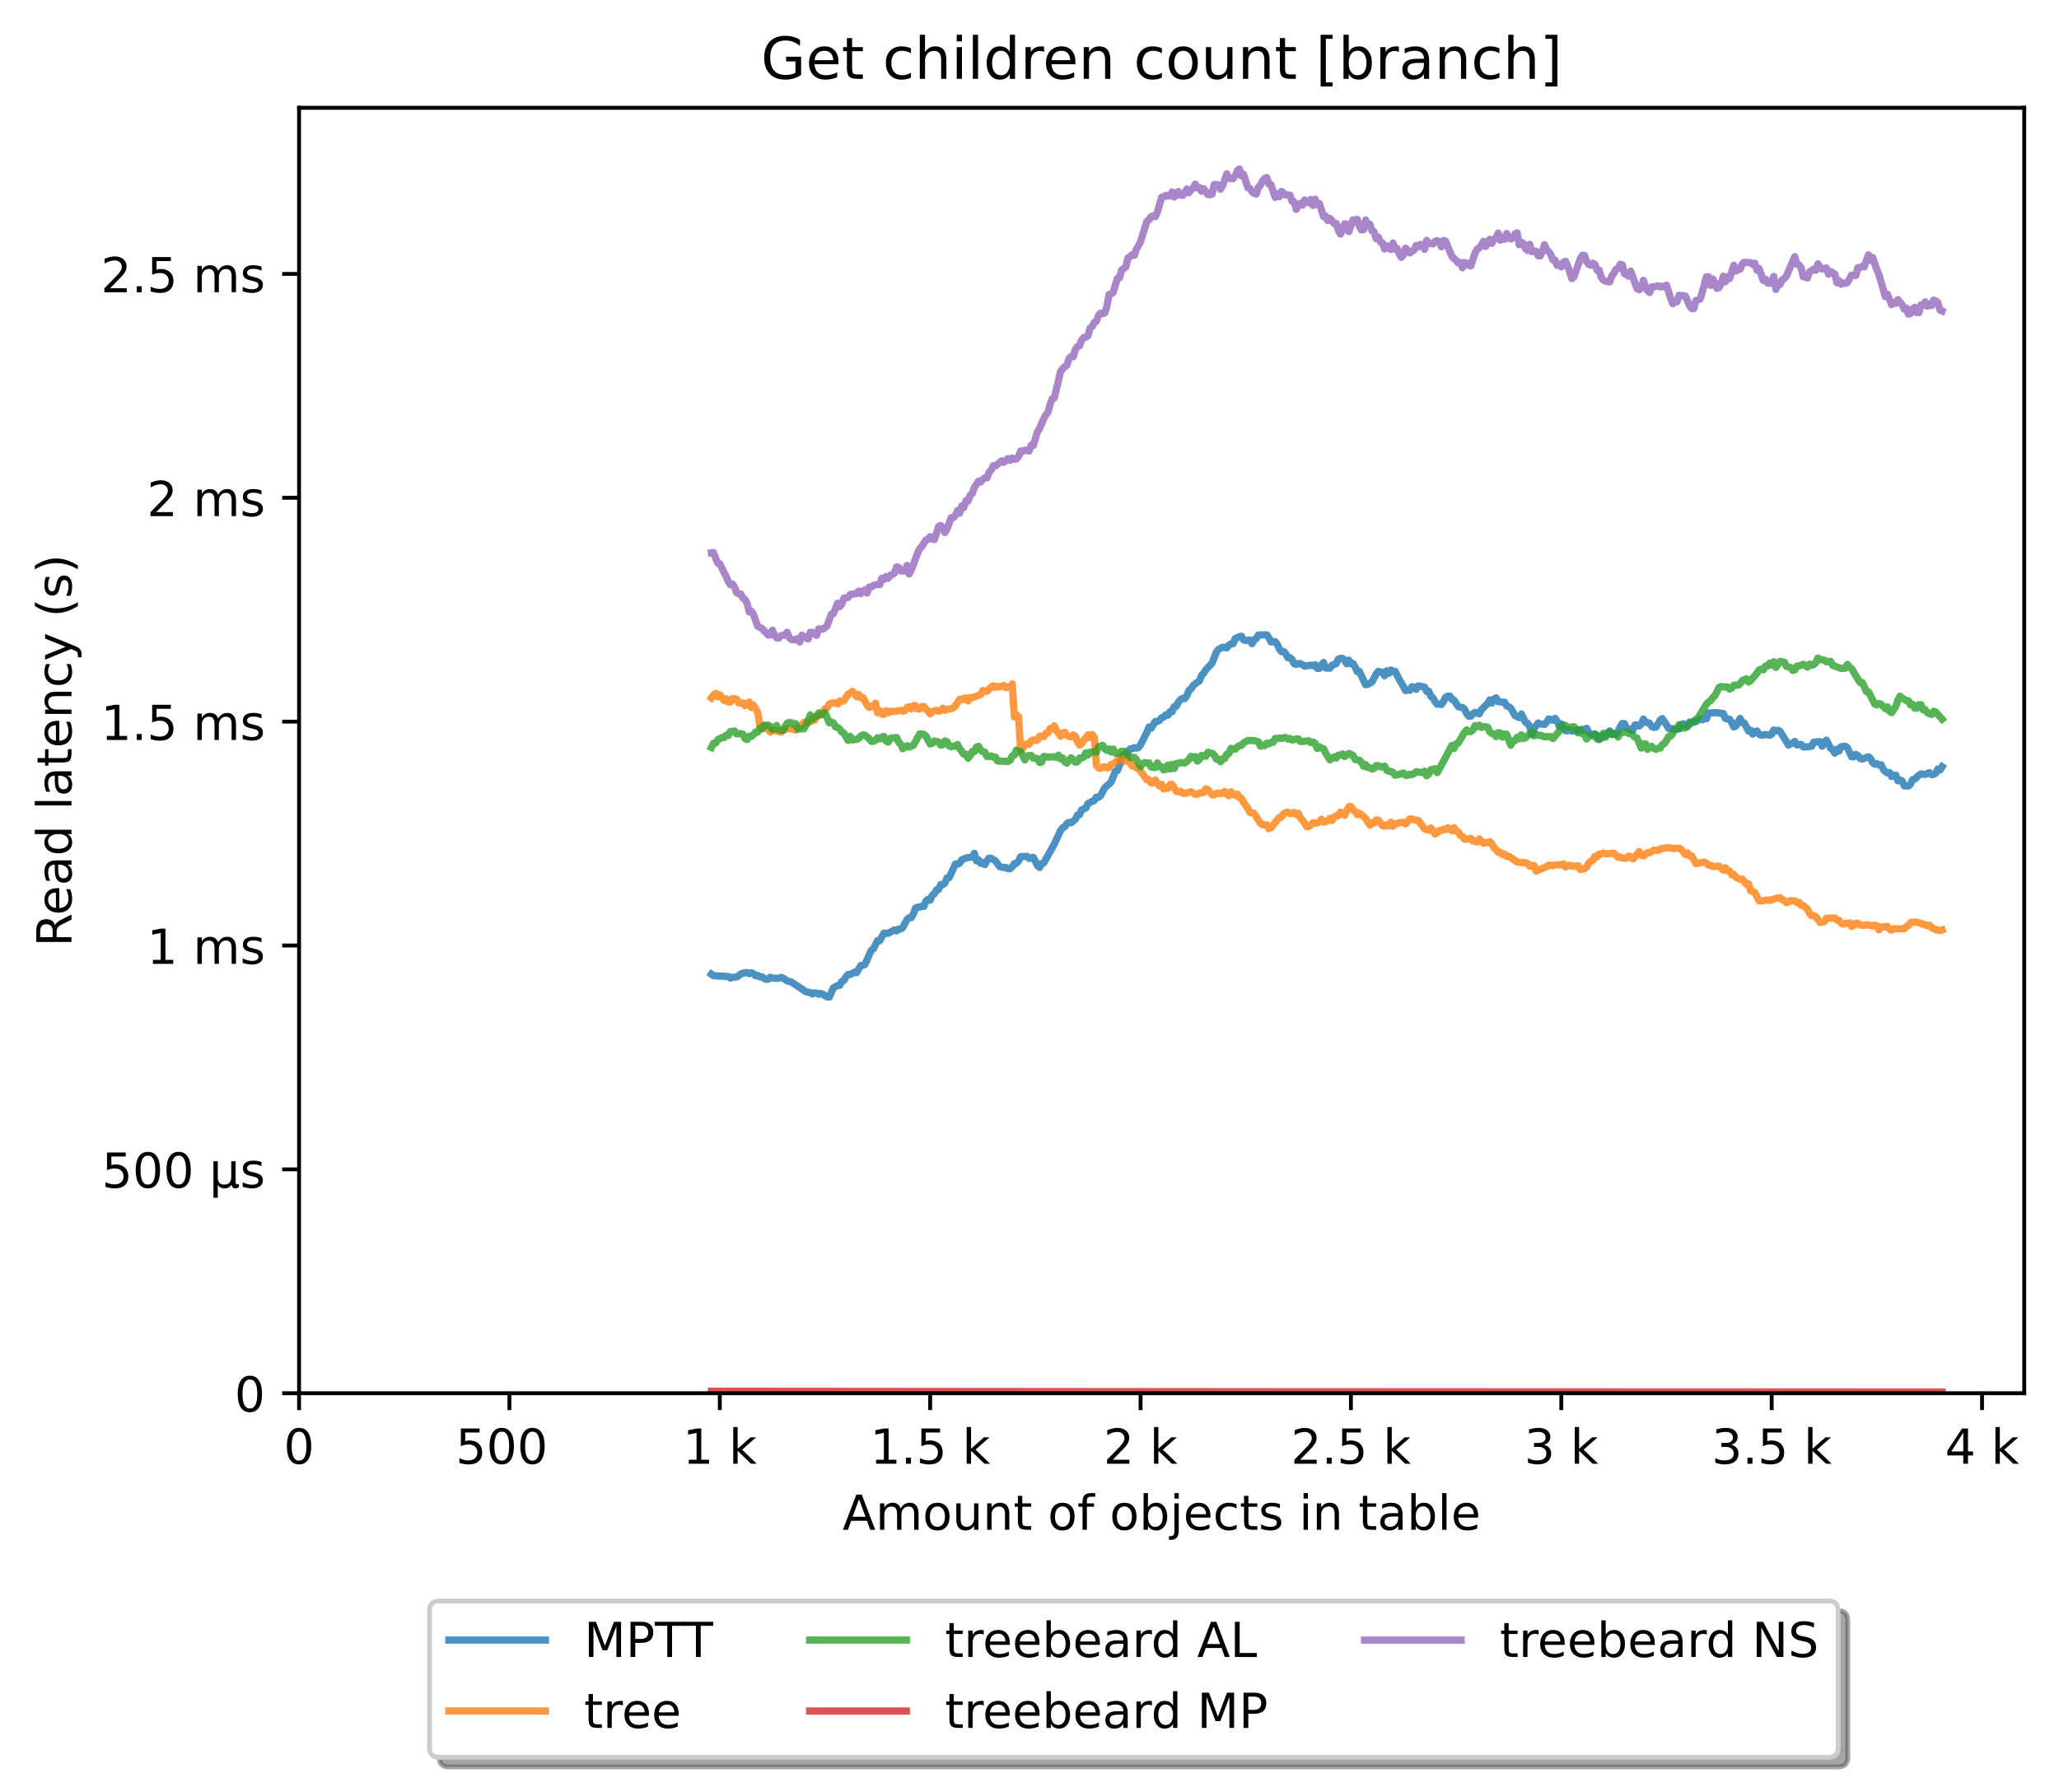 <?xml version="1.0" encoding="utf-8" standalone="no"?>
<!DOCTYPE svg PUBLIC "-//W3C//DTD SVG 1.1//EN"
  "http://www.w3.org/Graphics/SVG/1.1/DTD/svg11.dtd">
<!-- Created with matplotlib (https://matplotlib.org/) -->
<svg height="371.002pt" version="1.1" viewBox="0 0 426.229 371.002" width="426.229pt" xmlns="http://www.w3.org/2000/svg" xmlns:xlink="http://www.w3.org/1999/xlink">
 <defs>
  <style type="text/css">*{stroke-linecap:butt;stroke-linejoin:round;}</style>
 </defs>
 <g id="figure_1">
  <g id="patch_1">
   <path d="M 0 371.002 
L 426.229 371.002 
L 426.229 0 
L 0 0 
z
" style="fill:#ffffff;"/>
  </g>
  <g id="axes_1">
   <g id="patch_2">
    <path d="M 61.909 288.43 
L 419.029 288.43 
L 419.029 22.318 
L 61.909 22.318 
z
" style="fill:#ffffff;"/>
   </g>
   <g id="matplotlib.axis_1">
    <g id="xtick_1">
     <g id="line2d_1">
      <defs>
       <path d="M 0 0 
L 0 3.5 
" id="m4428e628f6" style="stroke:#000000;stroke-width:0.8;"/>
      </defs>
      <g>
       <use style="stroke:#000000;stroke-width:0.8;" x="61.909" xlink:href="#m4428e628f6" y="288.43"/>
      </g>
     </g>
     <g id="text_1">
      <!-- 0 -->
      <g transform="translate(58.728 303.029)scale(0.1 -0.1)">
       <defs>
        <path d="M 31.781 66.406 
Q 24.172 66.406 20.328 58.906 
Q 16.5 51.422 16.5 36.375 
Q 16.5 21.391 20.328 13.891 
Q 24.172 6.391 31.781 6.391 
Q 39.453 6.391 43.281 13.891 
Q 47.125 21.391 47.125 36.375 
Q 47.125 51.422 43.281 58.906 
Q 39.453 66.406 31.781 66.406 
z
M 31.781 74.219 
Q 44.047 74.219 50.516 64.516 
Q 56.984 54.828 56.984 36.375 
Q 56.984 17.969 50.516 8.266 
Q 44.047 -1.422 31.781 -1.422 
Q 19.531 -1.422 13.062 8.266 
Q 6.594 17.969 6.594 36.375 
Q 6.594 54.828 13.062 64.516 
Q 19.531 74.219 31.781 74.219 
z
" id="DejaVuSans-48"/>
       </defs>
       <use xlink:href="#DejaVuSans-48"/>
      </g>
     </g>
    </g>
    <g id="xtick_2">
     <g id="line2d_2">
      <g>
       <use style="stroke:#000000;stroke-width:0.8;" x="105.458" xlink:href="#m4428e628f6" y="288.43"/>
      </g>
     </g>
     <g id="text_2">
      <!-- 500  -->
      <g transform="translate(94.325 303.029)scale(0.1 -0.1)">
       <defs>
        <path d="M 10.797 72.906 
L 49.516 72.906 
L 49.516 64.594 
L 19.828 64.594 
L 19.828 46.734 
Q 21.969 47.469 24.109 47.828 
Q 26.266 48.188 28.422 48.188 
Q 40.625 48.188 47.75 41.5 
Q 54.891 34.812 54.891 23.391 
Q 54.891 11.625 47.562 5.094 
Q 40.234 -1.422 26.906 -1.422 
Q 22.312 -1.422 17.547 -0.641 
Q 12.797 0.141 7.719 1.703 
L 7.719 11.625 
Q 12.109 9.234 16.797 8.062 
Q 21.484 6.891 26.703 6.891 
Q 35.156 6.891 40.078 11.328 
Q 45.016 15.766 45.016 23.391 
Q 45.016 31 40.078 35.438 
Q 35.156 39.891 26.703 39.891 
Q 22.75 39.891 18.812 39.016 
Q 14.891 38.141 10.797 36.281 
z
" id="DejaVuSans-53"/>
        <path id="DejaVuSans-32"/>
       </defs>
       <use xlink:href="#DejaVuSans-53"/>
       <use x="63.623" xlink:href="#DejaVuSans-48"/>
       <use x="127.246" xlink:href="#DejaVuSans-48"/>
       <use x="190.869" xlink:href="#DejaVuSans-32"/>
      </g>
     </g>
    </g>
    <g id="xtick_3">
     <g id="line2d_3">
      <g>
       <use style="stroke:#000000;stroke-width:0.8;" x="149.007" xlink:href="#m4428e628f6" y="288.43"/>
      </g>
     </g>
     <g id="text_3">
      <!-- 1 k -->
      <g transform="translate(141.341 303.029)scale(0.1 -0.1)">
       <defs>
        <path d="M 12.406 8.297 
L 28.516 8.297 
L 28.516 63.922 
L 10.984 60.406 
L 10.984 69.391 
L 28.422 72.906 
L 38.281 72.906 
L 38.281 8.297 
L 54.391 8.297 
L 54.391 0 
L 12.406 0 
z
" id="DejaVuSans-49"/>
        <path d="M 9.078 75.984 
L 18.109 75.984 
L 18.109 31.109 
L 44.922 54.688 
L 56.391 54.688 
L 27.391 29.109 
L 57.625 0 
L 45.906 0 
L 18.109 26.703 
L 18.109 0 
L 9.078 0 
z
" id="DejaVuSans-107"/>
       </defs>
       <use xlink:href="#DejaVuSans-49"/>
       <use x="63.623" xlink:href="#DejaVuSans-32"/>
       <use x="95.41" xlink:href="#DejaVuSans-107"/>
      </g>
     </g>
    </g>
    <g id="xtick_4">
     <g id="line2d_4">
      <g>
       <use style="stroke:#000000;stroke-width:0.8;" x="192.555" xlink:href="#m4428e628f6" y="288.43"/>
      </g>
     </g>
     <g id="text_4">
      <!-- 1.5 k -->
      <g transform="translate(180.119 303.029)scale(0.1 -0.1)">
       <defs>
        <path d="M 10.688 12.406 
L 21 12.406 
L 21 0 
L 10.688 0 
z
" id="DejaVuSans-46"/>
       </defs>
       <use xlink:href="#DejaVuSans-49"/>
       <use x="63.623" xlink:href="#DejaVuSans-46"/>
       <use x="95.41" xlink:href="#DejaVuSans-53"/>
       <use x="159.033" xlink:href="#DejaVuSans-32"/>
       <use x="190.82" xlink:href="#DejaVuSans-107"/>
      </g>
     </g>
    </g>
    <g id="xtick_5">
     <g id="line2d_5">
      <g>
       <use style="stroke:#000000;stroke-width:0.8;" x="236.104" xlink:href="#m4428e628f6" y="288.43"/>
      </g>
     </g>
     <g id="text_5">
      <!-- 2 k -->
      <g transform="translate(228.438 303.029)scale(0.1 -0.1)">
       <defs>
        <path d="M 19.188 8.297 
L 53.609 8.297 
L 53.609 0 
L 7.328 0 
L 7.328 8.297 
Q 12.938 14.109 22.625 23.891 
Q 32.328 33.688 34.812 36.531 
Q 39.547 41.844 41.422 45.531 
Q 43.312 49.219 43.312 52.781 
Q 43.312 58.594 39.234 62.25 
Q 35.156 65.922 28.609 65.922 
Q 23.969 65.922 18.812 64.312 
Q 13.672 62.703 7.812 59.422 
L 7.812 69.391 
Q 13.766 71.781 18.938 73 
Q 24.125 74.219 28.422 74.219 
Q 39.75 74.219 46.484 68.547 
Q 53.219 62.891 53.219 53.422 
Q 53.219 48.922 51.531 44.891 
Q 49.859 40.875 45.406 35.406 
Q 44.188 33.984 37.641 27.219 
Q 31.109 20.453 19.188 8.297 
z
" id="DejaVuSans-50"/>
       </defs>
       <use xlink:href="#DejaVuSans-50"/>
       <use x="63.623" xlink:href="#DejaVuSans-32"/>
       <use x="95.41" xlink:href="#DejaVuSans-107"/>
      </g>
     </g>
    </g>
    <g id="xtick_6">
     <g id="line2d_6">
      <g>
       <use style="stroke:#000000;stroke-width:0.8;" x="279.652" xlink:href="#m4428e628f6" y="288.43"/>
      </g>
     </g>
     <g id="text_6">
      <!-- 2.5 k -->
      <g transform="translate(267.216 303.029)scale(0.1 -0.1)">
       <use xlink:href="#DejaVuSans-50"/>
       <use x="63.623" xlink:href="#DejaVuSans-46"/>
       <use x="95.41" xlink:href="#DejaVuSans-53"/>
       <use x="159.033" xlink:href="#DejaVuSans-32"/>
       <use x="190.82" xlink:href="#DejaVuSans-107"/>
      </g>
     </g>
    </g>
    <g id="xtick_7">
     <g id="line2d_7">
      <g>
       <use style="stroke:#000000;stroke-width:0.8;" x="323.201" xlink:href="#m4428e628f6" y="288.43"/>
      </g>
     </g>
     <g id="text_7">
      <!-- 3 k -->
      <g transform="translate(315.535 303.029)scale(0.1 -0.1)">
       <defs>
        <path d="M 40.578 39.312 
Q 47.656 37.797 51.625 33 
Q 55.609 28.219 55.609 21.188 
Q 55.609 10.406 48.188 4.484 
Q 40.766 -1.422 27.094 -1.422 
Q 22.516 -1.422 17.656 -0.516 
Q 12.797 0.391 7.625 2.203 
L 7.625 11.719 
Q 11.719 9.328 16.594 8.109 
Q 21.484 6.891 26.812 6.891 
Q 36.078 6.891 40.938 10.547 
Q 45.797 14.203 45.797 21.188 
Q 45.797 27.641 41.281 31.266 
Q 36.766 34.906 28.719 34.906 
L 20.219 34.906 
L 20.219 43.016 
L 29.109 43.016 
Q 36.375 43.016 40.234 45.922 
Q 44.094 48.828 44.094 54.297 
Q 44.094 59.906 40.109 62.906 
Q 36.141 65.922 28.719 65.922 
Q 24.656 65.922 20.016 65.031 
Q 15.375 64.156 9.812 62.312 
L 9.812 71.094 
Q 15.438 72.656 20.344 73.438 
Q 25.25 74.219 29.594 74.219 
Q 40.828 74.219 47.359 69.109 
Q 53.906 64.016 53.906 55.328 
Q 53.906 49.266 50.438 45.094 
Q 46.969 40.922 40.578 39.312 
z
" id="DejaVuSans-51"/>
       </defs>
       <use xlink:href="#DejaVuSans-51"/>
       <use x="63.623" xlink:href="#DejaVuSans-32"/>
       <use x="95.41" xlink:href="#DejaVuSans-107"/>
      </g>
     </g>
    </g>
    <g id="xtick_8">
     <g id="line2d_8">
      <g>
       <use style="stroke:#000000;stroke-width:0.8;" x="366.749" xlink:href="#m4428e628f6" y="288.43"/>
      </g>
     </g>
     <g id="text_8">
      <!-- 3.5 k -->
      <g transform="translate(354.313 303.029)scale(0.1 -0.1)">
       <use xlink:href="#DejaVuSans-51"/>
       <use x="63.623" xlink:href="#DejaVuSans-46"/>
       <use x="95.41" xlink:href="#DejaVuSans-53"/>
       <use x="159.033" xlink:href="#DejaVuSans-32"/>
       <use x="190.82" xlink:href="#DejaVuSans-107"/>
      </g>
     </g>
    </g>
    <g id="xtick_9">
     <g id="line2d_9">
      <g>
       <use style="stroke:#000000;stroke-width:0.8;" x="410.298" xlink:href="#m4428e628f6" y="288.43"/>
      </g>
     </g>
     <g id="text_9">
      <!-- 4 k -->
      <g transform="translate(402.632 303.029)scale(0.1 -0.1)">
       <defs>
        <path d="M 37.797 64.312 
L 12.891 25.391 
L 37.797 25.391 
z
M 35.203 72.906 
L 47.609 72.906 
L 47.609 25.391 
L 58.016 25.391 
L 58.016 17.188 
L 47.609 17.188 
L 47.609 0 
L 37.797 0 
L 37.797 17.188 
L 4.891 17.188 
L 4.891 26.703 
z
" id="DejaVuSans-52"/>
       </defs>
       <use xlink:href="#DejaVuSans-52"/>
       <use x="63.623" xlink:href="#DejaVuSans-32"/>
       <use x="95.41" xlink:href="#DejaVuSans-107"/>
      </g>
     </g>
    </g>
    <g id="text_10">
     <!-- Amount of objects in table -->
     <g transform="translate(174.411 316.707)scale(0.1 -0.1)">
      <defs>
       <path d="M 34.188 63.188 
L 20.797 26.906 
L 47.609 26.906 
z
M 28.609 72.906 
L 39.797 72.906 
L 67.578 0 
L 57.328 0 
L 50.688 18.703 
L 17.828 18.703 
L 11.188 0 
L 0.781 0 
z
" id="DejaVuSans-65"/>
       <path d="M 52 44.188 
Q 55.375 50.25 60.062 53.125 
Q 64.75 56 71.094 56 
Q 79.641 56 84.281 50.016 
Q 88.922 44.047 88.922 33.016 
L 88.922 0 
L 79.891 0 
L 79.891 32.719 
Q 79.891 40.578 77.094 44.375 
Q 74.312 48.188 68.609 48.188 
Q 61.625 48.188 57.562 43.547 
Q 53.516 38.922 53.516 30.906 
L 53.516 0 
L 44.484 0 
L 44.484 32.719 
Q 44.484 40.625 41.703 44.406 
Q 38.922 48.188 33.109 48.188 
Q 26.219 48.188 22.156 43.531 
Q 18.109 38.875 18.109 30.906 
L 18.109 0 
L 9.078 0 
L 9.078 54.688 
L 18.109 54.688 
L 18.109 46.188 
Q 21.188 51.219 25.484 53.609 
Q 29.781 56 35.688 56 
Q 41.656 56 45.828 52.969 
Q 50 49.953 52 44.188 
z
" id="DejaVuSans-109"/>
       <path d="M 30.609 48.391 
Q 23.391 48.391 19.188 42.75 
Q 14.984 37.109 14.984 27.297 
Q 14.984 17.484 19.156 11.844 
Q 23.344 6.203 30.609 6.203 
Q 37.797 6.203 41.984 11.859 
Q 46.188 17.531 46.188 27.297 
Q 46.188 37.016 41.984 42.703 
Q 37.797 48.391 30.609 48.391 
z
M 30.609 56 
Q 42.328 56 49.016 48.375 
Q 55.719 40.766 55.719 27.297 
Q 55.719 13.875 49.016 6.219 
Q 42.328 -1.422 30.609 -1.422 
Q 18.844 -1.422 12.172 6.219 
Q 5.516 13.875 5.516 27.297 
Q 5.516 40.766 12.172 48.375 
Q 18.844 56 30.609 56 
z
" id="DejaVuSans-111"/>
       <path d="M 8.5 21.578 
L 8.5 54.688 
L 17.484 54.688 
L 17.484 21.922 
Q 17.484 14.156 20.5 10.266 
Q 23.531 6.391 29.594 6.391 
Q 36.859 6.391 41.078 11.031 
Q 45.312 15.672 45.312 23.688 
L 45.312 54.688 
L 54.297 54.688 
L 54.297 0 
L 45.312 0 
L 45.312 8.406 
Q 42.047 3.422 37.719 1 
Q 33.406 -1.422 27.688 -1.422 
Q 18.266 -1.422 13.375 4.438 
Q 8.5 10.297 8.5 21.578 
z
M 31.109 56 
z
" id="DejaVuSans-117"/>
       <path d="M 54.891 33.016 
L 54.891 0 
L 45.906 0 
L 45.906 32.719 
Q 45.906 40.484 42.875 44.328 
Q 39.844 48.188 33.797 48.188 
Q 26.516 48.188 22.312 43.547 
Q 18.109 38.922 18.109 30.906 
L 18.109 0 
L 9.078 0 
L 9.078 54.688 
L 18.109 54.688 
L 18.109 46.188 
Q 21.344 51.125 25.703 53.562 
Q 30.078 56 35.797 56 
Q 45.219 56 50.047 50.172 
Q 54.891 44.344 54.891 33.016 
z
" id="DejaVuSans-110"/>
       <path d="M 18.312 70.219 
L 18.312 54.688 
L 36.812 54.688 
L 36.812 47.703 
L 18.312 47.703 
L 18.312 18.016 
Q 18.312 11.328 20.141 9.422 
Q 21.969 7.516 27.594 7.516 
L 36.812 7.516 
L 36.812 0 
L 27.594 0 
Q 17.188 0 13.234 3.875 
Q 9.281 7.766 9.281 18.016 
L 9.281 47.703 
L 2.688 47.703 
L 2.688 54.688 
L 9.281 54.688 
L 9.281 70.219 
z
" id="DejaVuSans-116"/>
       <path d="M 37.109 75.984 
L 37.109 68.5 
L 28.516 68.5 
Q 23.688 68.5 21.797 66.547 
Q 19.922 64.594 19.922 59.516 
L 19.922 54.688 
L 34.719 54.688 
L 34.719 47.703 
L 19.922 47.703 
L 19.922 0 
L 10.891 0 
L 10.891 47.703 
L 2.297 47.703 
L 2.297 54.688 
L 10.891 54.688 
L 10.891 58.5 
Q 10.891 67.625 15.141 71.797 
Q 19.391 75.984 28.609 75.984 
z
" id="DejaVuSans-102"/>
       <path d="M 48.688 27.297 
Q 48.688 37.203 44.609 42.844 
Q 40.531 48.484 33.406 48.484 
Q 26.266 48.484 22.188 42.844 
Q 18.109 37.203 18.109 27.297 
Q 18.109 17.391 22.188 11.75 
Q 26.266 6.109 33.406 6.109 
Q 40.531 6.109 44.609 11.75 
Q 48.688 17.391 48.688 27.297 
z
M 18.109 46.391 
Q 20.953 51.266 25.266 53.625 
Q 29.594 56 35.594 56 
Q 45.562 56 51.781 48.094 
Q 58.016 40.188 58.016 27.297 
Q 58.016 14.406 51.781 6.484 
Q 45.562 -1.422 35.594 -1.422 
Q 29.594 -1.422 25.266 0.953 
Q 20.953 3.328 18.109 8.203 
L 18.109 0 
L 9.078 0 
L 9.078 75.984 
L 18.109 75.984 
z
" id="DejaVuSans-98"/>
       <path d="M 9.422 54.688 
L 18.406 54.688 
L 18.406 -0.984 
Q 18.406 -11.422 14.422 -16.109 
Q 10.453 -20.797 1.609 -20.797 
L -1.812 -20.797 
L -1.812 -13.188 
L 0.594 -13.188 
Q 5.719 -13.188 7.562 -10.812 
Q 9.422 -8.453 9.422 -0.984 
z
M 9.422 75.984 
L 18.406 75.984 
L 18.406 64.594 
L 9.422 64.594 
z
" id="DejaVuSans-106"/>
       <path d="M 56.203 29.594 
L 56.203 25.203 
L 14.891 25.203 
Q 15.484 15.922 20.484 11.062 
Q 25.484 6.203 34.422 6.203 
Q 39.594 6.203 44.453 7.469 
Q 49.312 8.734 54.109 11.281 
L 54.109 2.781 
Q 49.266 0.734 44.188 -0.344 
Q 39.109 -1.422 33.891 -1.422 
Q 20.797 -1.422 13.156 6.188 
Q 5.516 13.812 5.516 26.812 
Q 5.516 40.234 12.766 48.109 
Q 20.016 56 32.328 56 
Q 43.359 56 49.781 48.891 
Q 56.203 41.797 56.203 29.594 
z
M 47.219 32.234 
Q 47.125 39.594 43.094 43.984 
Q 39.062 48.391 32.422 48.391 
Q 24.906 48.391 20.391 44.141 
Q 15.875 39.891 15.188 32.172 
z
" id="DejaVuSans-101"/>
       <path d="M 48.781 52.594 
L 48.781 44.188 
Q 44.969 46.297 41.141 47.344 
Q 37.312 48.391 33.406 48.391 
Q 24.656 48.391 19.812 42.844 
Q 14.984 37.312 14.984 27.297 
Q 14.984 17.281 19.812 11.734 
Q 24.656 6.203 33.406 6.203 
Q 37.312 6.203 41.141 7.25 
Q 44.969 8.297 48.781 10.406 
L 48.781 2.094 
Q 45.016 0.344 40.984 -0.531 
Q 36.969 -1.422 32.422 -1.422 
Q 20.062 -1.422 12.781 6.344 
Q 5.516 14.109 5.516 27.297 
Q 5.516 40.672 12.859 48.328 
Q 20.219 56 33.016 56 
Q 37.156 56 41.109 55.141 
Q 45.062 54.297 48.781 52.594 
z
" id="DejaVuSans-99"/>
       <path d="M 44.281 53.078 
L 44.281 44.578 
Q 40.484 46.531 36.375 47.5 
Q 32.281 48.484 27.875 48.484 
Q 21.188 48.484 17.844 46.438 
Q 14.5 44.391 14.5 40.281 
Q 14.5 37.156 16.891 35.375 
Q 19.281 33.594 26.516 31.984 
L 29.594 31.297 
Q 39.156 29.25 43.188 25.516 
Q 47.219 21.781 47.219 15.094 
Q 47.219 7.469 41.188 3.016 
Q 35.156 -1.422 24.609 -1.422 
Q 20.219 -1.422 15.453 -0.562 
Q 10.688 0.297 5.422 2 
L 5.422 11.281 
Q 10.406 8.688 15.234 7.391 
Q 20.062 6.109 24.812 6.109 
Q 31.156 6.109 34.562 8.281 
Q 37.984 10.453 37.984 14.406 
Q 37.984 18.062 35.516 20.016 
Q 33.062 21.969 24.703 23.781 
L 21.578 24.516 
Q 13.234 26.266 9.516 29.906 
Q 5.812 33.547 5.812 39.891 
Q 5.812 47.609 11.281 51.797 
Q 16.75 56 26.812 56 
Q 31.781 56 36.172 55.266 
Q 40.578 54.547 44.281 53.078 
z
" id="DejaVuSans-115"/>
       <path d="M 9.422 54.688 
L 18.406 54.688 
L 18.406 0 
L 9.422 0 
z
M 9.422 75.984 
L 18.406 75.984 
L 18.406 64.594 
L 9.422 64.594 
z
" id="DejaVuSans-105"/>
       <path d="M 34.281 27.484 
Q 23.391 27.484 19.188 25 
Q 14.984 22.516 14.984 16.5 
Q 14.984 11.719 18.141 8.906 
Q 21.297 6.109 26.703 6.109 
Q 34.188 6.109 38.703 11.406 
Q 43.219 16.703 43.219 25.484 
L 43.219 27.484 
z
M 52.203 31.203 
L 52.203 0 
L 43.219 0 
L 43.219 8.297 
Q 40.141 3.328 35.547 0.953 
Q 30.953 -1.422 24.312 -1.422 
Q 15.922 -1.422 10.953 3.297 
Q 6 8.016 6 15.922 
Q 6 25.141 12.172 29.828 
Q 18.359 34.516 30.609 34.516 
L 43.219 34.516 
L 43.219 35.406 
Q 43.219 41.609 39.141 45 
Q 35.062 48.391 27.688 48.391 
Q 23 48.391 18.547 47.266 
Q 14.109 46.141 10.016 43.891 
L 10.016 52.203 
Q 14.938 54.109 19.578 55.047 
Q 24.219 56 28.609 56 
Q 40.484 56 46.344 49.844 
Q 52.203 43.703 52.203 31.203 
z
" id="DejaVuSans-97"/>
       <path d="M 9.422 75.984 
L 18.406 75.984 
L 18.406 0 
L 9.422 0 
z
" id="DejaVuSans-108"/>
      </defs>
      <use xlink:href="#DejaVuSans-65"/>
      <use x="68.408" xlink:href="#DejaVuSans-109"/>
      <use x="165.82" xlink:href="#DejaVuSans-111"/>
      <use x="227.002" xlink:href="#DejaVuSans-117"/>
      <use x="290.381" xlink:href="#DejaVuSans-110"/>
      <use x="353.76" xlink:href="#DejaVuSans-116"/>
      <use x="392.969" xlink:href="#DejaVuSans-32"/>
      <use x="424.756" xlink:href="#DejaVuSans-111"/>
      <use x="485.938" xlink:href="#DejaVuSans-102"/>
      <use x="521.143" xlink:href="#DejaVuSans-32"/>
      <use x="552.93" xlink:href="#DejaVuSans-111"/>
      <use x="614.111" xlink:href="#DejaVuSans-98"/>
      <use x="677.588" xlink:href="#DejaVuSans-106"/>
      <use x="705.371" xlink:href="#DejaVuSans-101"/>
      <use x="766.895" xlink:href="#DejaVuSans-99"/>
      <use x="821.875" xlink:href="#DejaVuSans-116"/>
      <use x="861.084" xlink:href="#DejaVuSans-115"/>
      <use x="913.184" xlink:href="#DejaVuSans-32"/>
      <use x="944.971" xlink:href="#DejaVuSans-105"/>
      <use x="972.754" xlink:href="#DejaVuSans-110"/>
      <use x="1036.133" xlink:href="#DejaVuSans-32"/>
      <use x="1067.92" xlink:href="#DejaVuSans-116"/>
      <use x="1107.129" xlink:href="#DejaVuSans-97"/>
      <use x="1168.408" xlink:href="#DejaVuSans-98"/>
      <use x="1231.885" xlink:href="#DejaVuSans-108"/>
      <use x="1259.668" xlink:href="#DejaVuSans-101"/>
     </g>
    </g>
   </g>
   <g id="matplotlib.axis_2">
    <g id="ytick_1">
     <g id="line2d_10">
      <defs>
       <path d="M 0 0 
L -3.5 0 
" id="m8562af5bae" style="stroke:#000000;stroke-width:0.8;"/>
      </defs>
      <g>
       <use style="stroke:#000000;stroke-width:0.8;" x="61.909" xlink:href="#m8562af5bae" y="288.43"/>
      </g>
     </g>
     <g id="text_11">
      <!-- 0 -->
      <g transform="translate(48.547 292.229)scale(0.1 -0.1)">
       <use xlink:href="#DejaVuSans-48"/>
      </g>
     </g>
    </g>
    <g id="ytick_2">
     <g id="line2d_11">
      <g>
       <use style="stroke:#000000;stroke-width:0.8;" x="61.909" xlink:href="#m8562af5bae" y="242.085"/>
      </g>
     </g>
     <g id="text_12">
      <!-- 500 µs -->
      <g transform="translate(21.072 245.884)scale(0.1 -0.1)">
       <defs>
        <path d="M 8.5 -20.797 
L 8.5 54.688 
L 17.484 54.688 
L 17.484 20.703 
Q 17.484 13.625 20.844 10 
Q 24.219 6.391 30.812 6.391 
Q 38.031 6.391 41.672 10.484 
Q 45.312 14.594 45.312 22.797 
L 45.312 54.688 
L 54.297 54.688 
L 54.297 12.594 
Q 54.297 9.672 55.141 8.281 
Q 56 6.891 57.812 6.891 
Q 58.25 6.891 59.031 7.156 
Q 59.812 7.422 61.188 8.016 
L 61.188 0.781 
Q 59.188 -0.344 57.391 -0.875 
Q 55.609 -1.422 53.906 -1.422 
Q 50.531 -1.422 48.531 0.484 
Q 46.531 2.391 45.797 6.297 
Q 43.359 2.438 39.812 0.5 
Q 36.281 -1.422 31.5 -1.422 
Q 26.516 -1.422 23.016 0.484 
Q 19.531 2.391 17.484 6.203 
L 17.484 -20.797 
z
" id="DejaVuSans-181"/>
       </defs>
       <use xlink:href="#DejaVuSans-53"/>
       <use x="63.623" xlink:href="#DejaVuSans-48"/>
       <use x="127.246" xlink:href="#DejaVuSans-48"/>
       <use x="190.869" xlink:href="#DejaVuSans-32"/>
       <use x="222.656" xlink:href="#DejaVuSans-181"/>
       <use x="286.279" xlink:href="#DejaVuSans-115"/>
      </g>
     </g>
    </g>
    <g id="ytick_3">
     <g id="line2d_12">
      <g>
       <use style="stroke:#000000;stroke-width:0.8;" x="61.909" xlink:href="#m8562af5bae" y="195.74"/>
      </g>
     </g>
     <g id="text_13">
      <!-- 1 ms -->
      <g transform="translate(30.419 199.539)scale(0.1 -0.1)">
       <use xlink:href="#DejaVuSans-49"/>
       <use x="63.623" xlink:href="#DejaVuSans-32"/>
       <use x="95.41" xlink:href="#DejaVuSans-109"/>
       <use x="192.822" xlink:href="#DejaVuSans-115"/>
      </g>
     </g>
    </g>
    <g id="ytick_4">
     <g id="line2d_13">
      <g>
       <use style="stroke:#000000;stroke-width:0.8;" x="61.909" xlink:href="#m8562af5bae" y="149.395"/>
      </g>
     </g>
     <g id="text_14">
      <!-- 1.5 ms -->
      <g transform="translate(20.878 153.194)scale(0.1 -0.1)">
       <use xlink:href="#DejaVuSans-49"/>
       <use x="63.623" xlink:href="#DejaVuSans-46"/>
       <use x="95.41" xlink:href="#DejaVuSans-53"/>
       <use x="159.033" xlink:href="#DejaVuSans-32"/>
       <use x="190.82" xlink:href="#DejaVuSans-109"/>
       <use x="288.232" xlink:href="#DejaVuSans-115"/>
      </g>
     </g>
    </g>
    <g id="ytick_5">
     <g id="line2d_14">
      <g>
       <use style="stroke:#000000;stroke-width:0.8;" x="61.909" xlink:href="#m8562af5bae" y="103.05"/>
      </g>
     </g>
     <g id="text_15">
      <!-- 2 ms -->
      <g transform="translate(30.419 106.849)scale(0.1 -0.1)">
       <use xlink:href="#DejaVuSans-50"/>
       <use x="63.623" xlink:href="#DejaVuSans-32"/>
       <use x="95.41" xlink:href="#DejaVuSans-109"/>
       <use x="192.822" xlink:href="#DejaVuSans-115"/>
      </g>
     </g>
    </g>
    <g id="ytick_6">
     <g id="line2d_15">
      <g>
       <use style="stroke:#000000;stroke-width:0.8;" x="61.909" xlink:href="#m8562af5bae" y="56.705"/>
      </g>
     </g>
     <g id="text_16">
      <!-- 2.5 ms -->
      <g transform="translate(20.878 60.504)scale(0.1 -0.1)">
       <use xlink:href="#DejaVuSans-50"/>
       <use x="63.623" xlink:href="#DejaVuSans-46"/>
       <use x="95.41" xlink:href="#DejaVuSans-53"/>
       <use x="159.033" xlink:href="#DejaVuSans-32"/>
       <use x="190.82" xlink:href="#DejaVuSans-109"/>
       <use x="288.232" xlink:href="#DejaVuSans-115"/>
      </g>
     </g>
    </g>
    <g id="text_17">
     <!-- Read latency (s) -->
     <g transform="translate(14.798 195.99)rotate(-90)scale(0.1 -0.1)">
      <defs>
       <path d="M 44.391 34.188 
Q 47.562 33.109 50.562 29.594 
Q 53.562 26.078 56.594 19.922 
L 66.609 0 
L 56 0 
L 46.688 18.703 
Q 43.062 26.031 39.672 28.422 
Q 36.281 30.812 30.422 30.812 
L 19.672 30.812 
L 19.672 0 
L 9.812 0 
L 9.812 72.906 
L 32.078 72.906 
Q 44.578 72.906 50.734 67.672 
Q 56.891 62.453 56.891 51.906 
Q 56.891 45.016 53.688 40.469 
Q 50.484 35.938 44.391 34.188 
z
M 19.672 64.797 
L 19.672 38.922 
L 32.078 38.922 
Q 39.203 38.922 42.844 42.219 
Q 46.484 45.516 46.484 51.906 
Q 46.484 58.297 42.844 61.547 
Q 39.203 64.797 32.078 64.797 
z
" id="DejaVuSans-82"/>
       <path d="M 45.406 46.391 
L 45.406 75.984 
L 54.391 75.984 
L 54.391 0 
L 45.406 0 
L 45.406 8.203 
Q 42.578 3.328 38.25 0.953 
Q 33.938 -1.422 27.875 -1.422 
Q 17.969 -1.422 11.734 6.484 
Q 5.516 14.406 5.516 27.297 
Q 5.516 40.188 11.734 48.094 
Q 17.969 56 27.875 56 
Q 33.938 56 38.25 53.625 
Q 42.578 51.266 45.406 46.391 
z
M 14.797 27.297 
Q 14.797 17.391 18.875 11.75 
Q 22.953 6.109 30.078 6.109 
Q 37.203 6.109 41.297 11.75 
Q 45.406 17.391 45.406 27.297 
Q 45.406 37.203 41.297 42.844 
Q 37.203 48.484 30.078 48.484 
Q 22.953 48.484 18.875 42.844 
Q 14.797 37.203 14.797 27.297 
z
" id="DejaVuSans-100"/>
       <path d="M 32.172 -5.078 
Q 28.375 -14.844 24.75 -17.812 
Q 21.141 -20.797 15.094 -20.797 
L 7.906 -20.797 
L 7.906 -13.281 
L 13.188 -13.281 
Q 16.891 -13.281 18.938 -11.516 
Q 21 -9.766 23.484 -3.219 
L 25.094 0.875 
L 2.984 54.688 
L 12.5 54.688 
L 29.594 11.922 
L 46.688 54.688 
L 56.203 54.688 
z
" id="DejaVuSans-121"/>
       <path d="M 31 75.875 
Q 24.469 64.656 21.281 53.656 
Q 18.109 42.672 18.109 31.391 
Q 18.109 20.125 21.312 9.062 
Q 24.516 -2 31 -13.188 
L 23.188 -13.188 
Q 15.875 -1.703 12.234 9.375 
Q 8.594 20.453 8.594 31.391 
Q 8.594 42.281 12.203 53.312 
Q 15.828 64.359 23.188 75.875 
z
" id="DejaVuSans-40"/>
       <path d="M 8.016 75.875 
L 15.828 75.875 
Q 23.141 64.359 26.781 53.312 
Q 30.422 42.281 30.422 31.391 
Q 30.422 20.453 26.781 9.375 
Q 23.141 -1.703 15.828 -13.188 
L 8.016 -13.188 
Q 14.5 -2 17.703 9.062 
Q 20.906 20.125 20.906 31.391 
Q 20.906 42.672 17.703 53.656 
Q 14.5 64.656 8.016 75.875 
z
" id="DejaVuSans-41"/>
      </defs>
      <use xlink:href="#DejaVuSans-82"/>
      <use x="64.982" xlink:href="#DejaVuSans-101"/>
      <use x="126.506" xlink:href="#DejaVuSans-97"/>
      <use x="187.785" xlink:href="#DejaVuSans-100"/>
      <use x="251.262" xlink:href="#DejaVuSans-32"/>
      <use x="283.049" xlink:href="#DejaVuSans-108"/>
      <use x="310.832" xlink:href="#DejaVuSans-97"/>
      <use x="372.111" xlink:href="#DejaVuSans-116"/>
      <use x="411.32" xlink:href="#DejaVuSans-101"/>
      <use x="472.844" xlink:href="#DejaVuSans-110"/>
      <use x="536.223" xlink:href="#DejaVuSans-99"/>
      <use x="591.203" xlink:href="#DejaVuSans-121"/>
      <use x="650.383" xlink:href="#DejaVuSans-32"/>
      <use x="682.17" xlink:href="#DejaVuSans-40"/>
      <use x="721.184" xlink:href="#DejaVuSans-115"/>
      <use x="773.283" xlink:href="#DejaVuSans-41"/>
     </g>
    </g>
   </g>
   <g id="line2d_16">
    <path clip-path="url(#p7f59666a84)" d="M 147.265 201.678 
L 147.7 201.998 
L 150.748 202.17 
L 151.184 202.5 
L 151.619 202.314 
L 152.49 202.259 
L 152.926 202.019 
L 153.361 201.635 
L 154.232 201.359 
L 154.668 201.37 
L 155.103 201.557 
L 155.539 201.373 
L 155.974 201.586 
L 156.41 202.01 
L 156.845 201.936 
L 157.281 202.235 
L 157.716 202.216 
L 158.152 202.558 
L 158.587 202.739 
L 159.023 202.704 
L 159.458 202.309 
L 159.894 202.495 
L 161.2 202.537 
L 161.636 202.348 
L 162.071 202.464 
L 162.942 203.066 
L 163.813 203.291 
L 166.861 205.329 
L 167.732 205.486 
L 168.168 205.771 
L 168.603 205.567 
L 169.039 205.572 
L 169.474 205.839 
L 169.91 205.667 
L 170.345 205.844 
L 171.216 206.379 
L 171.652 206.428 
L 172.523 204.507 
L 173.394 204.028 
L 173.829 203.991 
L 174.265 203.175 
L 174.7 202.964 
L 175.136 202.173 
L 175.571 201.76 
L 176.007 201.751 
L 176.878 201.274 
L 177.313 201.375 
L 178.184 199.889 
L 178.62 199.856 
L 179.055 199.658 
L 180.361 196.737 
L 180.797 196.43 
L 181.668 194.718 
L 182.103 194.761 
L 182.974 193.191 
L 183.845 193.222 
L 185.152 192.514 
L 185.587 192.727 
L 186.023 192.355 
L 186.458 192.331 
L 186.894 191.971 
L 187.765 190.363 
L 188.2 189.987 
L 188.636 189.971 
L 189.071 189.251 
L 189.507 188.019 
L 189.942 187.795 
L 190.378 187.816 
L 190.813 187.6 
L 191.249 187.653 
L 191.684 186.523 
L 192.12 186.171 
L 192.555 186.36 
L 192.991 185.337 
L 193.426 185.017 
L 193.862 184.236 
L 194.297 184.142 
L 194.732 183.146 
L 195.168 183.161 
L 195.603 182.788 
L 196.039 181.731 
L 196.474 181.708 
L 197.781 178.869 
L 198.216 178.911 
L 198.652 178.694 
L 199.087 178.018 
L 199.958 177.618 
L 201.265 177.42 
L 201.7 176.663 
L 202.136 178.202 
L 202.571 177.999 
L 203.007 178.735 
L 203.442 178.551 
L 203.878 179.005 
L 204.313 178.164 
L 204.749 177.655 
L 205.184 177.695 
L 206.055 178.214 
L 206.926 179.4 
L 207.797 179.616 
L 208.233 179.597 
L 208.668 179.853 
L 209.104 179.82 
L 209.539 179.45 
L 209.974 178.801 
L 210.41 178.717 
L 210.845 178.269 
L 211.281 177.349 
L 212.587 177.288 
L 213.023 177.719 
L 213.894 177.492 
L 214.765 179.195 
L 215.2 179.578 
L 215.636 178.781 
L 216.071 178.647 
L 218.249 174.738 
L 219.555 171.915 
L 219.991 171.37 
L 220.426 171.16 
L 220.862 170.503 
L 221.297 170.244 
L 221.733 170.327 
L 222.604 169.642 
L 223.039 168.745 
L 223.475 168.657 
L 223.91 167.666 
L 224.781 167.265 
L 225.216 166.376 
L 226.087 165.889 
L 226.523 165.735 
L 226.958 165.024 
L 227.394 165.063 
L 227.829 164.715 
L 228.7 163.079 
L 230.007 161.941 
L 230.878 159.681 
L 231.313 159.525 
L 231.749 158.477 
L 232.184 156.891 
L 232.62 156.265 
L 233.055 156.217 
L 233.926 155.052 
L 234.362 155.022 
L 234.797 154.781 
L 235.233 154.892 
L 235.668 154.767 
L 236.104 154.186 
L 237.41 151.623 
L 237.846 150.516 
L 238.281 150.78 
L 239.152 149.364 
L 239.588 149.376 
L 240.023 149.106 
L 240.458 148.604 
L 240.894 148.45 
L 241.329 147.978 
L 241.765 148.075 
L 242.2 147.325 
L 242.636 147.357 
L 243.071 146.257 
L 243.507 146.213 
L 243.942 145.348 
L 244.378 144.82 
L 244.813 144.57 
L 245.249 144.634 
L 245.684 144.039 
L 246.12 142.899 
L 246.555 142.646 
L 246.991 141.911 
L 248.297 140.92 
L 248.733 139.818 
L 249.168 139.359 
L 249.604 138.671 
L 250.91 137.286 
L 251.781 135.039 
L 252.217 134.467 
L 253.088 133.983 
L 253.959 134.128 
L 254.394 133.536 
L 254.83 133.311 
L 255.265 133.248 
L 255.7 132.197 
L 256.571 131.797 
L 257.007 131.713 
L 257.442 132.472 
L 257.878 132.599 
L 258.749 132.521 
L 259.184 133.261 
L 259.62 132.44 
L 260.055 132.206 
L 260.491 131.47 
L 261.797 131.427 
L 262.233 131.432 
L 262.668 132.044 
L 263.104 132.883 
L 263.975 132.847 
L 264.41 133.41 
L 264.846 134.379 
L 265.281 134.91 
L 265.717 134.89 
L 266.152 135.338 
L 266.588 136.158 
L 267.023 136.156 
L 267.459 136.538 
L 267.894 137.405 
L 268.33 137.555 
L 268.765 137.405 
L 269.201 137.384 
L 270.072 137.911 
L 271.378 137.703 
L 271.813 137.833 
L 272.249 137.627 
L 272.684 138.368 
L 273.12 138.381 
L 273.555 137.606 
L 273.991 137.151 
L 274.426 138.289 
L 275.297 138.337 
L 275.733 137.717 
L 276.604 137.386 
L 277.039 136.463 
L 277.475 136.301 
L 277.91 136.311 
L 278.346 136.698 
L 278.781 137.422 
L 279.217 136.659 
L 279.652 137.419 
L 280.088 137.377 
L 280.523 138.095 
L 280.959 139.043 
L 281.394 138.995 
L 282.701 141.769 
L 283.136 141.669 
L 284.007 141.19 
L 284.878 139.546 
L 285.314 138.978 
L 286.184 139.214 
L 286.62 139.897 
L 287.055 138.876 
L 287.491 139.399 
L 287.926 138.703 
L 288.362 139.04 
L 288.797 138.977 
L 289.668 140.699 
L 290.539 142.132 
L 290.975 142.972 
L 291.41 142.865 
L 291.846 142.898 
L 292.281 142.149 
L 292.717 142.278 
L 293.152 142.709 
L 293.588 141.996 
L 294.894 142.252 
L 295.33 143.161 
L 295.765 143.097 
L 296.201 144.168 
L 296.636 144.453 
L 297.072 145.274 
L 297.507 145.784 
L 297.943 145.751 
L 298.378 145.85 
L 298.814 145.214 
L 299.249 144.363 
L 299.685 144.121 
L 300.12 144.1 
L 300.556 144.777 
L 300.991 144.952 
L 301.862 146.285 
L 302.297 146.431 
L 302.733 146.458 
L 303.168 146.818 
L 303.604 147.716 
L 304.039 148.291 
L 304.475 148.277 
L 304.91 147.757 
L 305.346 147.487 
L 306.217 147.784 
L 306.652 146.941 
L 307.959 145.625 
L 308.394 144.904 
L 308.83 145.539 
L 309.265 144.734 
L 309.701 144.473 
L 310.136 145.261 
L 311.007 145.357 
L 311.443 145.366 
L 311.878 146.142 
L 312.314 146.319 
L 312.749 146.626 
L 313.62 148.141 
L 314.491 148.568 
L 314.927 147.805 
L 315.798 149.536 
L 316.233 149.739 
L 316.668 150.417 
L 317.104 151.996 
L 317.539 150.81 
L 318.41 149.678 
L 318.846 149.872 
L 319.717 149.968 
L 320.152 149.558 
L 320.588 148.84 
L 321.459 149.09 
L 321.894 148.72 
L 322.33 149.27 
L 322.765 150.329 
L 323.201 149.882 
L 323.636 150.751 
L 324.072 151.279 
L 324.507 151.304 
L 324.943 151.039 
L 325.378 151.358 
L 326.249 151.289 
L 326.685 151.134 
L 327.12 151.319 
L 327.556 151.035 
L 327.991 150.96 
L 328.427 150.769 
L 328.862 151.596 
L 329.298 152.02 
L 329.733 152.05 
L 330.169 151.945 
L 330.604 152.23 
L 331.04 153.126 
L 331.91 152.238 
L 332.346 152.241 
L 333.217 151.313 
L 333.652 151.995 
L 334.088 151.789 
L 334.523 152.111 
L 334.959 151.452 
L 335.394 150.473 
L 335.83 149.786 
L 336.265 149.812 
L 336.701 150.663 
L 337.572 151.124 
L 338.007 151.188 
L 338.443 150.074 
L 338.878 150.087 
L 339.314 150.307 
L 339.749 149.875 
L 340.185 148.875 
L 340.62 149.466 
L 341.491 149.754 
L 341.927 150.42 
L 342.362 150.587 
L 342.798 150.537 
L 343.669 149.096 
L 344.104 148.769 
L 344.975 150.07 
L 345.411 150.814 
L 347.588 150.935 
L 348.023 150.012 
L 348.459 149.824 
L 349.33 150.425 
L 349.765 149.463 
L 350.201 149.57 
L 351.072 149.39 
L 351.943 148.833 
L 352.378 149.029 
L 352.814 148.752 
L 353.249 148.773 
L 353.685 147.585 
L 354.12 147.627 
L 354.991 147.511 
L 356.733 147.717 
L 357.169 148.736 
L 358.04 148.898 
L 358.475 149.576 
L 358.911 150.484 
L 359.346 150.298 
L 360.217 148.737 
L 360.653 149.624 
L 361.088 149.682 
L 361.959 151.352 
L 362.394 151.172 
L 362.83 151.973 
L 363.265 151.519 
L 363.701 151.33 
L 364.136 151.98 
L 364.572 152.228 
L 365.443 152.069 
L 366.314 152.213 
L 366.749 152.004 
L 367.185 151.127 
L 367.62 151.316 
L 368.056 151.189 
L 368.491 151.401 
L 370.233 154.256 
L 370.669 153.949 
L 371.104 153.854 
L 371.54 153.498 
L 371.975 154.228 
L 372.846 154.11 
L 373.282 154.632 
L 374.153 154.617 
L 375.024 154.488 
L 375.459 153.64 
L 376.33 153.553 
L 376.765 153.555 
L 377.201 154.472 
L 377.636 153.673 
L 378.072 153.221 
L 378.943 154.912 
L 379.378 155.156 
L 379.814 155.927 
L 380.249 155.091 
L 380.685 155.481 
L 381.12 154.574 
L 381.991 154.486 
L 382.427 154.799 
L 383.298 156.664 
L 383.733 156.691 
L 384.169 156.17 
L 384.604 156.427 
L 385.04 156.988 
L 385.475 157.144 
L 386.782 156.677 
L 387.217 157.022 
L 387.653 157.871 
L 388.088 158.213 
L 388.524 158.096 
L 388.959 158.358 
L 389.395 158.319 
L 389.83 159.239 
L 390.266 159.748 
L 390.701 160 
L 391.137 159.928 
L 391.572 160.758 
L 392.007 160.502 
L 392.443 160.49 
L 392.878 161.644 
L 393.314 161.473 
L 393.749 161.671 
L 394.185 162.683 
L 395.056 162.721 
L 395.491 162.317 
L 395.927 161.415 
L 396.362 161.288 
L 397.233 160.483 
L 397.669 160.225 
L 398.54 160.323 
L 399.411 159.96 
L 399.846 160.348 
L 400.282 160.303 
L 400.717 160.071 
L 401.153 159.225 
L 401.588 159.408 
L 402.024 158.742 
L 402.024 158.742 
" style="fill:none;stroke:#1f77b4;stroke-linecap:square;stroke-opacity:0.8;stroke-width:1.5;"/>
   </g>
   <g id="line2d_17">
    <path clip-path="url(#p7f59666a84)" d="M 147.265 144.468 
L 147.7 143.894 
L 148.136 143.538 
L 148.571 144.277 
L 149.007 143.831 
L 149.877 145.028 
L 150.313 144.652 
L 150.748 145.339 
L 151.184 145.331 
L 151.619 144.652 
L 152.055 144.644 
L 152.49 144.773 
L 152.926 145.567 
L 153.797 145.518 
L 154.232 146.098 
L 155.103 145.329 
L 155.539 146.479 
L 155.974 145.965 
L 156.845 147.477 
L 157.281 150.127 
L 157.716 150.886 
L 158.152 150.675 
L 158.587 150.226 
L 159.023 151.058 
L 159.458 151.55 
L 159.894 151.166 
L 160.329 151.125 
L 160.765 151.397 
L 161.2 151.356 
L 161.636 151.593 
L 162.507 150.948 
L 163.813 150.832 
L 164.684 151.149 
L 165.555 150.235 
L 165.99 150.153 
L 166.426 149.537 
L 166.861 149.444 
L 167.297 149.648 
L 167.732 149.447 
L 168.168 148.731 
L 168.603 149.103 
L 169.039 148.388 
L 169.474 148.146 
L 169.91 148.04 
L 170.781 146.722 
L 171.216 146.523 
L 171.652 145.755 
L 172.523 145.503 
L 172.958 145.539 
L 173.394 145.745 
L 173.829 145.138 
L 174.265 145.179 
L 174.7 145.067 
L 175.571 143.686 
L 176.007 143.536 
L 176.442 143.125 
L 176.878 143.578 
L 177.313 144.227 
L 177.749 143.764 
L 178.184 144.451 
L 178.62 144.402 
L 179.49 145.947 
L 179.926 146.472 
L 180.361 146.202 
L 180.797 146.287 
L 181.232 145.583 
L 181.668 147.574 
L 182.103 147.118 
L 182.539 147.824 
L 182.974 147.879 
L 183.41 147.13 
L 183.845 147.603 
L 184.281 147.266 
L 185.152 147.305 
L 186.458 147.057 
L 186.894 147.24 
L 187.329 147.09 
L 187.765 146.456 
L 188.2 146.342 
L 188.636 146.756 
L 189.071 146.072 
L 189.507 146.085 
L 189.942 146.769 
L 190.378 146.81 
L 190.813 146.26 
L 191.249 146.256 
L 192.555 147.793 
L 192.991 147.308 
L 193.862 147.051 
L 194.297 147.24 
L 194.732 147.081 
L 195.168 146.592 
L 195.603 147.063 
L 196.039 146.824 
L 196.91 146.731 
L 197.345 146.54 
L 197.781 146.113 
L 198.652 144.756 
L 199.087 144.909 
L 199.523 144.559 
L 199.958 144.496 
L 200.394 145.106 
L 200.829 144.41 
L 201.265 144.445 
L 203.007 143.785 
L 203.442 142.968 
L 204.313 143.111 
L 205.184 142.236 
L 205.62 141.978 
L 206.055 142.295 
L 206.491 142.123 
L 207.362 142.131 
L 207.797 141.914 
L 208.233 142.382 
L 208.668 142.215 
L 209.104 142.297 
L 209.539 141.587 
L 209.974 148.446 
L 210.41 147.981 
L 210.845 148.411 
L 211.281 155.369 
L 211.716 154.921 
L 212.152 154.263 
L 212.587 153.997 
L 213.023 154.102 
L 213.458 153.417 
L 213.894 153.184 
L 214.329 153.301 
L 214.765 153.194 
L 215.2 152.433 
L 215.636 152.394 
L 216.071 152.492 
L 216.507 151.77 
L 216.942 151.693 
L 217.378 150.786 
L 217.813 150.817 
L 218.249 150.256 
L 218.684 151.252 
L 219.555 152.407 
L 219.991 151.733 
L 220.426 151.629 
L 220.862 152.278 
L 221.733 152.588 
L 222.168 152.135 
L 222.604 152.454 
L 223.039 153.572 
L 223.475 154.264 
L 223.91 153.904 
L 225.216 152.126 
L 225.652 152.738 
L 226.087 152.05 
L 226.523 152.697 
L 226.958 158.398 
L 227.394 158.966 
L 227.829 159.03 
L 228.265 158.805 
L 228.7 158.768 
L 229.136 158.998 
L 229.571 158.897 
L 230.007 158.258 
L 230.442 158.101 
L 231.313 157.495 
L 231.749 156.761 
L 232.184 156.964 
L 232.62 157.638 
L 233.055 157.086 
L 233.491 156.985 
L 233.926 158.035 
L 234.362 158.575 
L 234.797 158.503 
L 235.233 158.988 
L 235.668 159.035 
L 237.41 161.434 
L 237.846 161.394 
L 238.281 162.059 
L 238.717 162.048 
L 239.152 161.49 
L 239.588 162.241 
L 240.023 162.721 
L 240.458 162.384 
L 240.894 163.351 
L 241.329 163.181 
L 241.765 163.188 
L 242.2 162.396 
L 242.636 162.397 
L 243.507 163.827 
L 243.942 163.919 
L 244.378 163.832 
L 244.813 164.185 
L 245.249 164.264 
L 246.555 163.916 
L 247.426 164.431 
L 247.862 164.437 
L 248.297 164.152 
L 248.733 164.157 
L 249.168 164.038 
L 249.604 163.309 
L 250.039 163.487 
L 250.91 164.543 
L 251.346 164.546 
L 251.781 164.27 
L 252.217 164.178 
L 252.652 164.322 
L 253.088 164.17 
L 253.523 163.844 
L 253.959 164.463 
L 254.394 164.725 
L 254.83 163.934 
L 255.265 164.404 
L 255.7 164.661 
L 256.136 164.405 
L 256.571 165.147 
L 257.007 165.308 
L 257.442 166.124 
L 258.313 167.371 
L 258.749 168.2 
L 259.62 168.405 
L 260.926 170.469 
L 261.362 170.755 
L 262.233 170.77 
L 262.668 171.549 
L 263.104 171.353 
L 264.846 169.209 
L 265.281 169.166 
L 265.717 168.457 
L 266.152 168.232 
L 266.588 168.136 
L 267.023 168.441 
L 267.459 168.416 
L 267.894 168.193 
L 268.33 168.585 
L 268.765 168.385 
L 269.201 169.363 
L 269.636 169.784 
L 270.507 171.161 
L 270.942 171.065 
L 271.378 170.775 
L 271.813 170.336 
L 272.249 170.429 
L 272.684 170.384 
L 273.12 170.167 
L 273.555 169.6 
L 273.991 170.205 
L 274.862 169.933 
L 275.297 169.407 
L 275.733 169.848 
L 276.168 169.221 
L 276.604 168.894 
L 277.039 168.868 
L 277.475 168.127 
L 277.91 168.365 
L 278.346 168.787 
L 279.217 166.995 
L 279.652 167.001 
L 280.088 167.681 
L 280.523 167.931 
L 280.959 168.639 
L 281.394 168.389 
L 282.265 169.016 
L 282.701 169.457 
L 283.572 170.826 
L 284.007 170.33 
L 284.443 170.382 
L 284.878 169.752 
L 285.314 169.783 
L 286.184 170.931 
L 286.62 171.06 
L 287.055 170.743 
L 287.491 170.998 
L 287.926 170.225 
L 288.362 171.063 
L 288.797 170.526 
L 289.233 170.523 
L 289.668 170.306 
L 290.539 170.246 
L 290.975 170.562 
L 291.846 169.55 
L 292.281 169.544 
L 292.717 169.747 
L 293.588 169.834 
L 294.894 171.598 
L 295.765 171.892 
L 296.201 171.405 
L 297.072 172.657 
L 297.507 172.398 
L 297.943 171.944 
L 298.378 171.893 
L 298.814 171.66 
L 299.249 171.76 
L 299.685 171.352 
L 300.12 171.576 
L 300.556 171.981 
L 300.991 171.347 
L 301.426 172.055 
L 301.862 172.222 
L 302.297 172.959 
L 302.733 173.149 
L 303.168 173.749 
L 303.604 173.742 
L 304.475 173.567 
L 304.91 174.142 
L 305.346 174.102 
L 305.781 174.331 
L 306.217 173.667 
L 307.088 174.56 
L 307.959 174.414 
L 308.394 174.236 
L 308.83 174.747 
L 309.265 175.487 
L 309.701 175.893 
L 310.136 176.454 
L 310.572 176.438 
L 311.007 176.901 
L 311.443 176.812 
L 311.878 177.304 
L 312.314 177.256 
L 314.056 178.438 
L 314.927 178.584 
L 315.798 178.597 
L 316.233 178.76 
L 316.668 179.329 
L 317.539 179.172 
L 317.975 180.351 
L 319.281 179.778 
L 320.152 179.418 
L 320.588 179.084 
L 321.459 179.244 
L 321.894 179.052 
L 323.201 179.068 
L 323.636 178.809 
L 324.072 179.466 
L 324.507 179.196 
L 324.943 179.139 
L 325.378 179.337 
L 325.814 179.29 
L 326.249 179.357 
L 326.685 179.23 
L 327.12 180.015 
L 327.991 179.839 
L 328.427 179.531 
L 328.862 178.706 
L 329.298 178.293 
L 329.733 178.129 
L 330.169 177.29 
L 330.604 177.385 
L 331.04 176.824 
L 331.475 176.794 
L 331.91 176.595 
L 332.346 176.743 
L 333.217 176.703 
L 334.088 176.621 
L 334.959 177.493 
L 335.394 177.427 
L 335.83 177.648 
L 336.265 177.582 
L 336.701 177.693 
L 337.136 177.243 
L 337.572 177.354 
L 338.007 177.816 
L 338.443 177.413 
L 339.314 176.28 
L 339.749 177.068 
L 340.185 177.21 
L 341.056 176.512 
L 341.491 176.534 
L 342.362 175.992 
L 343.233 176.08 
L 343.669 175.754 
L 344.975 175.523 
L 345.411 175.444 
L 346.281 175.677 
L 347.588 175.622 
L 348.023 175.843 
L 348.894 176.921 
L 349.33 176.583 
L 349.765 177.244 
L 350.201 177.202 
L 351.072 178.791 
L 352.814 178.454 
L 353.249 178.702 
L 353.685 179.13 
L 354.12 179.141 
L 354.556 179.388 
L 355.862 179.314 
L 356.733 180.151 
L 357.169 179.655 
L 357.604 180.267 
L 358.04 180.32 
L 358.475 181.113 
L 358.911 181.016 
L 359.346 181.617 
L 360.217 182.039 
L 360.653 181.988 
L 361.523 183.082 
L 361.959 182.954 
L 362.394 184.414 
L 363.265 184.766 
L 364.136 186.468 
L 364.572 186.523 
L 365.878 186.309 
L 366.314 186.418 
L 368.056 185.864 
L 368.491 185.85 
L 368.927 186.264 
L 369.362 186.406 
L 369.798 186.901 
L 370.233 186.748 
L 370.669 186.437 
L 371.104 186.521 
L 371.54 186.485 
L 371.975 186.88 
L 372.411 186.815 
L 372.846 187.447 
L 373.282 187.455 
L 374.153 188.204 
L 374.588 189.069 
L 375.024 189.587 
L 375.459 189.553 
L 375.895 189.795 
L 376.765 190.972 
L 377.636 190.788 
L 378.072 190.131 
L 379.814 190.042 
L 380.249 190.482 
L 380.685 190.548 
L 381.12 191.135 
L 381.556 191.308 
L 381.991 191.165 
L 382.427 191.175 
L 382.862 191.06 
L 383.298 191.804 
L 383.733 191.597 
L 384.169 191.112 
L 384.604 191.125 
L 385.04 191.522 
L 385.911 191.573 
L 386.346 191.423 
L 387.653 191.694 
L 388.088 191.529 
L 388.524 191.671 
L 388.959 192.501 
L 389.395 191.888 
L 389.83 191.906 
L 390.701 191.782 
L 391.137 192.397 
L 391.572 192.554 
L 392.007 192.271 
L 394.185 192.286 
L 394.62 191.846 
L 395.056 191.614 
L 395.491 191.017 
L 395.927 190.884 
L 396.362 190.948 
L 396.798 190.887 
L 398.975 191.638 
L 399.411 191.552 
L 399.846 192.04 
L 400.717 192.458 
L 401.588 192.652 
L 402.024 192.51 
L 402.024 192.51 
" style="fill:none;stroke:#ff7f0e;stroke-linecap:square;stroke-opacity:0.8;stroke-width:1.5;"/>
   </g>
   <g id="line2d_18">
    <path clip-path="url(#p7f59666a84)" d="M 147.265 154.754 
L 147.7 153.883 
L 148.136 153.851 
L 148.571 153.16 
L 149.442 152.685 
L 149.877 152.696 
L 150.313 152.206 
L 150.748 152.277 
L 151.184 151.435 
L 151.619 151.52 
L 152.055 151.323 
L 152.49 151.939 
L 153.361 151.866 
L 153.797 151.994 
L 154.232 152.921 
L 154.668 153.102 
L 155.103 152.402 
L 155.539 152.452 
L 155.974 152.11 
L 156.41 151.548 
L 156.845 151.558 
L 157.281 150.762 
L 157.716 150.878 
L 158.152 150.111 
L 158.587 150.217 
L 159.023 150.127 
L 159.458 150.366 
L 159.894 151.068 
L 160.329 150.895 
L 160.765 150.188 
L 161.2 151.061 
L 161.636 151.197 
L 162.071 151.202 
L 162.942 149.723 
L 163.378 149.551 
L 163.813 149.63 
L 164.249 149.926 
L 164.684 149.812 
L 165.119 150.936 
L 166.426 150.891 
L 167.297 149.222 
L 167.732 147.985 
L 168.168 148.886 
L 168.603 148.447 
L 169.039 148.323 
L 169.474 147.597 
L 169.91 147.949 
L 170.345 147.877 
L 170.781 147.521 
L 171.652 149.645 
L 172.087 149.465 
L 172.523 149.64 
L 172.958 150.484 
L 173.394 150.585 
L 173.829 150.915 
L 174.265 151.559 
L 174.7 151.794 
L 175.571 153.299 
L 176.007 152.438 
L 176.442 153.2 
L 177.313 153.047 
L 177.749 152.897 
L 178.184 152.368 
L 178.62 152.138 
L 179.055 152.219 
L 179.926 152.899 
L 180.361 153.476 
L 180.797 153.478 
L 181.232 153.255 
L 181.668 152.721 
L 182.103 152.986 
L 182.539 152.604 
L 182.974 152.458 
L 183.41 153.414 
L 183.845 153.63 
L 184.281 152.844 
L 185.152 152.717 
L 185.587 152.677 
L 186.023 153.632 
L 186.458 154.09 
L 186.894 155.006 
L 187.765 154.396 
L 188.2 154.66 
L 189.071 154.3 
L 190.378 151.939 
L 191.249 152.033 
L 191.684 152.397 
L 192.555 154.033 
L 192.991 153.878 
L 193.426 153.406 
L 194.297 153.612 
L 194.732 154.25 
L 195.168 154.194 
L 195.603 153.388 
L 196.039 153.563 
L 196.474 154.424 
L 196.91 154.601 
L 197.345 154.472 
L 197.781 154.475 
L 198.216 154.132 
L 198.652 154.986 
L 199.523 156.144 
L 199.958 156.105 
L 200.394 156.969 
L 200.829 156.456 
L 201.265 155.579 
L 201.7 155.597 
L 202.136 154.668 
L 202.571 154.505 
L 203.007 155.3 
L 203.442 155.622 
L 203.878 155.721 
L 204.313 156.614 
L 204.749 156.621 
L 205.184 156.5 
L 205.62 156.776 
L 206.055 156.727 
L 206.491 157.54 
L 208.668 157.639 
L 209.104 157.38 
L 209.539 156.483 
L 209.974 156.307 
L 210.41 155.283 
L 210.845 155.693 
L 211.281 155.567 
L 212.152 157.314 
L 212.587 156.494 
L 213.458 156.382 
L 213.894 156.943 
L 214.765 157.045 
L 215.2 157.841 
L 215.636 157.779 
L 216.071 156.593 
L 216.942 156.742 
L 218.249 156.676 
L 218.684 156.815 
L 219.12 156.347 
L 219.555 157.122 
L 219.991 156.932 
L 220.426 157.735 
L 220.862 157.983 
L 221.733 156.885 
L 222.604 157.79 
L 223.039 157.711 
L 223.475 156.922 
L 223.91 156.921 
L 224.346 156.713 
L 224.781 155.845 
L 225.216 156.286 
L 225.652 155.706 
L 226.087 155.745 
L 226.523 155.593 
L 226.958 155.751 
L 227.394 154.606 
L 228.265 154.303 
L 228.7 155.044 
L 229.136 155.356 
L 229.571 155.039 
L 230.007 155.683 
L 230.442 155.076 
L 230.878 155.934 
L 231.313 155.856 
L 231.749 155.928 
L 232.184 155.521 
L 232.62 155.516 
L 233.055 155.815 
L 233.926 156.828 
L 234.797 156.781 
L 235.233 157.217 
L 236.104 158.708 
L 236.539 158.087 
L 236.975 157.866 
L 237.41 157.98 
L 237.846 157.926 
L 238.281 158.788 
L 239.152 158.915 
L 239.588 157.955 
L 240.023 158.736 
L 240.458 158.74 
L 240.894 159.387 
L 241.329 159.252 
L 241.765 158.391 
L 242.2 159.206 
L 242.636 158.234 
L 243.071 159.093 
L 243.507 158.049 
L 243.942 158.032 
L 244.378 157.865 
L 245.249 157.958 
L 246.12 157.297 
L 246.555 156.582 
L 246.991 156.814 
L 247.426 156.627 
L 247.862 157.584 
L 248.297 157.221 
L 248.733 156.389 
L 249.604 156.581 
L 250.039 155.727 
L 250.475 155.891 
L 250.91 155.935 
L 251.346 156.282 
L 251.781 157.125 
L 252.217 157.12 
L 252.652 157.694 
L 253.088 157.11 
L 253.523 157.037 
L 253.959 156.122 
L 254.394 155.976 
L 254.83 154.911 
L 255.265 155.074 
L 255.7 155.106 
L 256.136 154.645 
L 256.571 154.356 
L 257.007 154.309 
L 257.442 153.774 
L 258.313 153.292 
L 259.62 153.326 
L 260.491 153.566 
L 260.926 154.494 
L 261.362 154.287 
L 261.797 154.38 
L 262.233 153.859 
L 262.668 153.999 
L 263.104 153.686 
L 263.539 153.675 
L 263.975 152.872 
L 264.41 152.925 
L 264.846 152.789 
L 265.281 152.893 
L 265.717 152.718 
L 266.152 152.684 
L 266.588 153.007 
L 267.023 152.875 
L 267.459 153.203 
L 268.33 153.016 
L 268.765 152.973 
L 269.201 153.499 
L 270.072 153.469 
L 270.942 153.364 
L 271.378 153.767 
L 271.813 153.629 
L 272.249 153.874 
L 272.684 154.956 
L 273.12 154.594 
L 273.555 154.896 
L 273.991 155.005 
L 274.426 155.935 
L 275.297 157.308 
L 276.168 156.71 
L 276.604 156.943 
L 277.039 156.352 
L 277.475 156.301 
L 277.91 156.097 
L 278.346 156.619 
L 279.217 155.98 
L 280.088 156.397 
L 280.523 157.247 
L 281.394 157.363 
L 281.83 157.817 
L 282.265 158.644 
L 282.701 158.29 
L 283.136 158.903 
L 283.572 158.944 
L 284.007 159.214 
L 284.443 159.072 
L 284.878 158.505 
L 285.314 158.532 
L 285.749 158.762 
L 286.184 158.769 
L 286.62 158.592 
L 287.055 159.444 
L 287.491 159.656 
L 287.926 159.71 
L 288.362 159.925 
L 288.797 160.493 
L 289.668 160.296 
L 290.539 160.034 
L 290.975 160.512 
L 291.41 160.502 
L 291.846 160.277 
L 292.281 160.365 
L 292.717 160.162 
L 293.152 159.775 
L 294.459 159.95 
L 294.894 159.648 
L 295.33 160.584 
L 295.765 160.272 
L 296.201 159.36 
L 297.072 159.14 
L 297.507 159.954 
L 298.814 157.597 
L 300.556 154.316 
L 300.991 154.945 
L 301.426 153.988 
L 301.862 153.827 
L 303.168 151.62 
L 303.604 151.115 
L 304.039 151.468 
L 304.475 151.468 
L 304.91 151.137 
L 305.346 150.24 
L 305.781 150.397 
L 306.217 150.126 
L 306.652 150.596 
L 307.088 150.457 
L 307.523 150.444 
L 307.959 150.563 
L 308.394 151.507 
L 308.83 151.853 
L 309.265 151.932 
L 309.701 152.49 
L 310.136 151.67 
L 310.572 151.745 
L 311.007 152.603 
L 311.443 151.98 
L 311.878 152.007 
L 312.749 154.284 
L 313.185 153.403 
L 313.62 153.334 
L 314.056 152.652 
L 314.491 152.946 
L 314.927 152.12 
L 315.362 152.864 
L 315.798 152.739 
L 317.104 151.487 
L 317.539 152.337 
L 317.975 151.978 
L 318.41 152.258 
L 318.846 152.199 
L 319.717 152.544 
L 320.588 152.495 
L 321.023 152.515 
L 321.459 152.895 
L 322.765 151.412 
L 323.201 150.438 
L 323.636 150.08 
L 324.072 150.195 
L 324.507 150.601 
L 325.378 150.504 
L 325.814 150.447 
L 326.249 150.92 
L 326.685 151.729 
L 327.12 151.033 
L 327.556 151.927 
L 327.991 151.979 
L 328.427 152.995 
L 328.862 152.317 
L 329.298 152.396 
L 329.733 152.361 
L 330.169 151.968 
L 330.604 152.972 
L 331.04 152.387 
L 331.475 152.821 
L 331.91 151.772 
L 332.346 152.638 
L 332.781 151.762 
L 333.217 151.676 
L 333.652 152.105 
L 334.088 151.91 
L 334.523 151.939 
L 334.959 152.576 
L 335.394 151.69 
L 335.83 151.694 
L 336.701 151.472 
L 337.136 151.852 
L 337.572 151.816 
L 338.443 152.636 
L 338.878 152.793 
L 339.749 154.87 
L 340.185 154.007 
L 340.62 153.971 
L 341.056 155.149 
L 341.491 154.629 
L 341.927 154.523 
L 342.362 154.954 
L 342.798 155.158 
L 343.233 154.91 
L 343.669 154.881 
L 344.104 154.159 
L 344.54 153.922 
L 344.975 153.309 
L 345.411 152.47 
L 345.846 152.385 
L 346.281 151.844 
L 346.717 151.002 
L 347.152 150.878 
L 347.588 150.03 
L 348.023 150.582 
L 348.459 150.731 
L 348.894 150.662 
L 349.33 150.185 
L 350.201 149.647 
L 351.072 148.946 
L 351.507 148.617 
L 353.249 145.787 
L 353.685 145.306 
L 354.12 145.056 
L 354.556 144.417 
L 354.991 144.048 
L 355.862 142.321 
L 356.298 142.128 
L 356.733 142.205 
L 357.604 142.22 
L 358.04 142.662 
L 358.475 142.459 
L 358.911 141.88 
L 359.346 141.792 
L 359.782 141.859 
L 360.217 141.554 
L 360.653 140.913 
L 361.523 140.533 
L 361.959 141.204 
L 362.394 140.891 
L 363.701 139.379 
L 364.136 138.706 
L 364.572 138.504 
L 365.007 138.686 
L 365.443 137.882 
L 365.878 137.88 
L 366.314 137.302 
L 366.749 137.718 
L 367.185 136.993 
L 367.62 138.158 
L 368.491 136.924 
L 369.362 137.091 
L 369.798 137.935 
L 370.669 138.194 
L 371.104 138.789 
L 371.54 138.674 
L 371.975 137.894 
L 372.411 137.863 
L 373.282 137.536 
L 374.153 138.106 
L 374.588 137.476 
L 375.024 137.74 
L 375.459 137.596 
L 375.895 137.141 
L 376.33 136.25 
L 376.765 136.563 
L 377.636 136.647 
L 378.072 137.014 
L 378.943 136.924 
L 379.378 137.723 
L 381.12 138.389 
L 381.991 138.338 
L 382.427 137.555 
L 382.862 138.132 
L 383.298 138.443 
L 385.04 141.292 
L 385.475 141.279 
L 385.911 142.108 
L 386.346 143.181 
L 386.782 143.217 
L 388.088 145.752 
L 388.524 145.944 
L 388.959 145.652 
L 389.395 145.792 
L 390.266 146.696 
L 390.701 146.339 
L 391.137 147.248 
L 391.572 147.538 
L 392.443 146.268 
L 392.878 144.964 
L 393.314 144.106 
L 393.749 144.576 
L 394.185 144.739 
L 394.62 145.044 
L 395.056 145.066 
L 395.491 145.938 
L 395.927 145.803 
L 396.362 146.603 
L 396.798 146.617 
L 397.233 145.877 
L 397.669 145.887 
L 398.104 146.952 
L 398.54 146.899 
L 398.975 147.558 
L 399.846 147.923 
L 400.282 147.243 
L 400.717 147.402 
L 402.024 148.889 
L 402.024 148.889 
" style="fill:none;stroke:#2ca02c;stroke-linecap:square;stroke-opacity:0.8;stroke-width:1.5;"/>
   </g>
   <g id="line2d_19">
    <path clip-path="url(#p7f59666a84)" d="M 147.265 288.023 
L 263.975 288.125 
L 317.104 288.152 
L 374.153 288.175 
L 402.024 288.193 
L 402.024 288.193 
" style="fill:none;stroke:#d62728;stroke-linecap:square;stroke-opacity:0.8;stroke-width:1.5;"/>
   </g>
   <g id="line2d_20">
    <path clip-path="url(#p7f59666a84)" d="M 147.265 114.449 
L 147.7 114.391 
L 148.571 116.563 
L 149.007 116.723 
L 149.877 118.545 
L 150.313 119.271 
L 150.748 120.356 
L 151.184 121.039 
L 151.619 120.902 
L 152.055 121.525 
L 152.49 122.689 
L 152.926 122.941 
L 153.361 123.001 
L 153.797 123.841 
L 154.232 124.138 
L 154.668 124.961 
L 155.103 126.694 
L 155.539 126.547 
L 155.974 127.24 
L 156.845 129.637 
L 157.716 130.092 
L 159.023 131.466 
L 159.458 131.431 
L 159.894 130.471 
L 160.329 131.471 
L 160.765 132.071 
L 161.2 132.099 
L 161.636 131.625 
L 162.071 131.481 
L 162.507 131.521 
L 162.942 130.889 
L 163.378 131.975 
L 163.813 132.403 
L 164.684 132.45 
L 165.119 132.203 
L 165.555 132.915 
L 165.99 131.485 
L 167.297 132.287 
L 167.732 130.888 
L 168.168 130.929 
L 169.039 131.539 
L 169.474 130.188 
L 170.345 130.25 
L 171.216 129.568 
L 172.087 127.135 
L 172.523 127.033 
L 173.394 124.878 
L 173.829 125.598 
L 174.265 125.049 
L 174.7 123.817 
L 175.571 123.693 
L 176.007 123.06 
L 177.313 122.884 
L 177.749 122.375 
L 178.184 122.902 
L 178.62 122.356 
L 179.055 122.112 
L 179.49 122.769 
L 179.926 121.527 
L 180.361 121.544 
L 180.797 121.19 
L 181.668 120.983 
L 182.103 121.049 
L 182.539 119.709 
L 182.974 119.967 
L 183.41 119.36 
L 183.845 119.715 
L 184.281 119.086 
L 184.716 118.945 
L 185.152 118.639 
L 185.587 117.375 
L 186.023 117.469 
L 186.458 118.192 
L 186.894 118.244 
L 187.329 118.175 
L 187.765 117.059 
L 188.2 118.825 
L 188.636 118.026 
L 189.942 114.523 
L 190.378 113.608 
L 190.813 113.141 
L 191.684 111.791 
L 192.12 111.668 
L 192.555 111.098 
L 192.991 111.572 
L 193.426 111.718 
L 194.297 109 
L 194.732 108.783 
L 195.168 109.317 
L 195.603 110.247 
L 196.039 109.523 
L 196.91 107.145 
L 197.345 107.172 
L 197.781 106.722 
L 198.216 105.71 
L 198.652 106.242 
L 199.087 104.76 
L 199.523 105.078 
L 199.958 103.627 
L 200.394 103.74 
L 200.829 102.519 
L 201.265 102.18 
L 201.7 100.902 
L 202.571 99.618 
L 203.007 99.773 
L 203.442 99.241 
L 203.878 98.934 
L 204.313 98.935 
L 204.749 97.782 
L 205.184 97.312 
L 205.62 96.395 
L 206.055 96.479 
L 207.362 95.39 
L 207.797 95.706 
L 208.668 94.942 
L 209.104 95.323 
L 209.539 94.805 
L 209.974 95.081 
L 210.41 95.004 
L 210.845 94.523 
L 211.281 93.363 
L 211.716 93.453 
L 212.152 93.207 
L 212.587 93.232 
L 213.023 93.398 
L 213.458 92.194 
L 213.894 92.232 
L 214.765 89.386 
L 215.2 88.705 
L 216.071 86.662 
L 216.507 85.88 
L 216.942 85.33 
L 217.378 83.679 
L 217.813 82.536 
L 218.249 82.394 
L 219.555 76.882 
L 219.991 76.306 
L 220.862 75.597 
L 221.297 74.194 
L 221.733 73.834 
L 222.168 73.845 
L 222.604 72.334 
L 223.039 71.758 
L 223.475 71.603 
L 223.91 70.387 
L 224.346 69.857 
L 224.781 69.801 
L 225.216 69.502 
L 225.652 67.916 
L 226.087 67.636 
L 226.523 66.74 
L 226.958 66.524 
L 227.394 65.338 
L 227.829 64.816 
L 228.265 64.94 
L 228.7 64.752 
L 229.136 63.429 
L 229.571 61.012 
L 230.007 60.866 
L 230.442 60.52 
L 231.313 57.631 
L 231.749 57.504 
L 232.184 55.908 
L 233.055 55.258 
L 233.491 53.405 
L 233.926 53.164 
L 234.362 52.721 
L 234.797 52.875 
L 235.233 51.604 
L 236.104 50.045 
L 237.41 45.812 
L 237.846 45.519 
L 238.281 44.851 
L 238.717 44.699 
L 239.152 44.869 
L 239.588 43.936 
L 240.458 40.835 
L 240.894 40.766 
L 241.329 40.454 
L 241.765 40.6 
L 242.2 40.525 
L 242.636 39.738 
L 243.071 40.779 
L 243.507 40.383 
L 243.942 39.647 
L 244.378 40.4 
L 244.813 40.453 
L 245.249 39.93 
L 245.684 39.142 
L 246.12 39.902 
L 246.555 39.26 
L 246.991 38.91 
L 247.426 38.121 
L 247.862 38.924 
L 248.297 38.838 
L 248.733 39.582 
L 249.168 39.047 
L 250.039 40.269 
L 250.475 40.308 
L 250.91 40.192 
L 251.346 38.205 
L 251.781 38.175 
L 252.217 38.312 
L 252.652 39.159 
L 253.088 38.424 
L 253.959 35.981 
L 254.394 36.956 
L 255.265 36.986 
L 255.7 36.382 
L 256.136 35.334 
L 256.571 34.99 
L 257.007 36.438 
L 257.442 36.084 
L 258.313 38.883 
L 258.749 39.023 
L 259.184 39.698 
L 259.62 40.065 
L 260.055 40.173 
L 260.491 38.765 
L 260.926 38.344 
L 261.362 37.421 
L 261.797 36.929 
L 262.233 36.758 
L 262.668 38.105 
L 263.104 38.255 
L 263.975 40.869 
L 264.41 40.144 
L 264.846 40.707 
L 265.281 39.62 
L 266.152 40.369 
L 267.023 40.387 
L 267.459 41.676 
L 267.894 41.767 
L 268.33 43.351 
L 268.765 42.423 
L 269.201 42.105 
L 269.636 42.496 
L 270.072 41.388 
L 270.507 41.82 
L 270.942 41.987 
L 271.378 41.289 
L 271.813 42.533 
L 272.249 41.239 
L 272.684 42.372 
L 273.12 42.148 
L 273.991 44.824 
L 274.426 44.729 
L 274.862 45.681 
L 275.297 45.222 
L 275.733 45.672 
L 276.168 46.29 
L 276.604 46.249 
L 277.039 47.668 
L 277.475 48.457 
L 277.91 47.677 
L 278.346 46.356 
L 278.781 46.436 
L 279.217 47.946 
L 280.088 45.517 
L 280.523 45.889 
L 280.959 45.404 
L 281.394 46.875 
L 281.83 47.602 
L 282.265 47.562 
L 282.701 45.548 
L 283.136 46.777 
L 283.572 46.406 
L 284.007 47.765 
L 284.443 47.978 
L 284.878 49.421 
L 285.314 49.082 
L 285.749 50.068 
L 286.184 50.337 
L 286.62 51.549 
L 287.055 50.872 
L 287.926 51.667 
L 288.362 50.293 
L 288.797 51.572 
L 289.233 51.464 
L 289.668 52.598 
L 290.104 53.281 
L 290.539 52.787 
L 290.975 51.382 
L 291.41 51.786 
L 291.846 52.361 
L 292.717 51.744 
L 293.152 50.808 
L 293.588 51.138 
L 294.023 50.608 
L 294.459 50.725 
L 294.894 51.614 
L 295.33 49.769 
L 295.765 50.377 
L 296.636 50.488 
L 297.072 49.973 
L 297.507 49.814 
L 297.943 50.041 
L 298.378 51.103 
L 298.814 49.786 
L 299.249 49.933 
L 300.556 53.119 
L 301.426 53.9 
L 301.862 54.426 
L 302.297 54.322 
L 302.733 55.432 
L 303.168 54.351 
L 303.604 54.468 
L 304.039 54.922 
L 304.475 55.056 
L 305.346 52.379 
L 305.781 51.58 
L 306.217 51.323 
L 306.652 50.782 
L 307.088 49.952 
L 307.523 51.028 
L 308.394 49.539 
L 308.83 50.38 
L 309.265 49.508 
L 309.701 49.23 
L 310.136 48.251 
L 310.572 49.742 
L 311.007 49.215 
L 311.443 49.559 
L 311.878 48.335 
L 312.314 49.296 
L 312.749 49.486 
L 313.185 49.252 
L 313.62 48.397 
L 314.056 48.203 
L 314.491 50.661 
L 314.927 50.139 
L 315.362 50.432 
L 315.798 51.496 
L 316.233 51.858 
L 316.668 50.588 
L 317.104 52.103 
L 317.539 51.963 
L 317.975 52.032 
L 318.41 52.939 
L 318.846 52.994 
L 319.281 52.049 
L 319.717 50.668 
L 320.152 51.73 
L 320.588 52.084 
L 321.023 52.683 
L 321.459 53.808 
L 321.894 53.821 
L 322.33 54.953 
L 322.765 54.729 
L 323.201 55.259 
L 323.636 54.284 
L 324.072 54.092 
L 324.507 55.005 
L 325.378 57.684 
L 325.814 57.314 
L 327.12 53.611 
L 327.556 52.839 
L 327.991 52.886 
L 328.427 54.109 
L 328.862 54.715 
L 329.298 54.914 
L 329.733 54.472 
L 330.169 54.742 
L 330.604 55.935 
L 331.04 55.928 
L 331.475 57.446 
L 331.91 57.987 
L 332.346 58.212 
L 333.217 58.369 
L 333.652 57.107 
L 334.088 56.589 
L 334.523 55.756 
L 334.959 55.599 
L 335.394 54.709 
L 335.83 54.843 
L 336.265 56.683 
L 336.701 56.772 
L 337.136 57.18 
L 337.572 56.136 
L 338.443 58.569 
L 338.878 59.743 
L 339.314 59.979 
L 339.749 59.685 
L 340.185 58.029 
L 340.62 59.334 
L 341.056 60.17 
L 341.491 60.567 
L 341.927 59.401 
L 342.362 59.403 
L 343.233 59.163 
L 343.669 59.4 
L 344.104 59.252 
L 344.54 59.43 
L 344.975 59.025 
L 345.846 61.809 
L 346.281 62.889 
L 346.717 62.357 
L 347.152 62.466 
L 347.588 61.143 
L 348.894 61.292 
L 349.765 63.35 
L 350.201 63.874 
L 350.636 63.891 
L 351.072 62.207 
L 351.507 62.115 
L 351.943 61.886 
L 352.378 60.503 
L 353.249 57.293 
L 353.685 57.306 
L 354.12 59.09 
L 354.556 57.751 
L 354.991 58.457 
L 355.427 59.723 
L 355.862 59.512 
L 356.298 58.727 
L 356.733 57.201 
L 357.169 58.338 
L 357.604 57.277 
L 358.04 57.663 
L 358.911 54.916 
L 359.346 56.108 
L 359.782 55.834 
L 360.217 55.71 
L 360.653 54.685 
L 361.088 54.311 
L 362.394 54.367 
L 362.83 54.741 
L 363.265 54.512 
L 363.701 55.937 
L 364.136 55.572 
L 365.007 58.064 
L 365.443 57.785 
L 365.878 58.586 
L 366.314 58.665 
L 366.749 58.169 
L 367.185 57.225 
L 367.62 59.921 
L 368.056 58.89 
L 368.491 58.896 
L 368.927 57.92 
L 369.362 57.636 
L 369.798 57.137 
L 371.54 53.133 
L 371.975 54.726 
L 372.411 54.836 
L 372.846 55.407 
L 373.282 57.302 
L 373.717 57.288 
L 374.153 57.56 
L 374.588 56.308 
L 375.459 55.734 
L 375.895 55.955 
L 376.33 54.627 
L 376.765 55.319 
L 377.201 55.686 
L 378.072 55.483 
L 378.507 56.756 
L 378.943 56.199 
L 379.814 56.723 
L 380.249 58.532 
L 380.685 58.092 
L 381.12 58.854 
L 381.556 58.566 
L 381.991 58.682 
L 382.427 58.476 
L 383.298 56.97 
L 384.169 57.014 
L 384.604 55.409 
L 385.04 55.384 
L 385.475 55.124 
L 385.911 55.255 
L 386.782 52.761 
L 387.217 53.924 
L 387.653 53.297 
L 388.524 55.834 
L 388.959 56.885 
L 389.83 59.842 
L 390.266 61.409 
L 390.701 60.902 
L 391.572 63.071 
L 392.007 62.582 
L 392.443 62.794 
L 392.878 62.024 
L 393.749 63.071 
L 394.185 64.003 
L 394.62 63.758 
L 395.056 65.035 
L 395.491 64.923 
L 395.927 63.954 
L 396.362 63.619 
L 396.798 64.699 
L 397.233 64.717 
L 397.669 63.089 
L 398.104 63.261 
L 398.54 62.498 
L 398.975 63.395 
L 399.411 62.915 
L 399.846 63.266 
L 400.282 62.129 
L 400.717 62.29 
L 401.153 62.634 
L 401.588 64.191 
L 402.024 64.383 
L 402.024 64.383 
" style="fill:none;stroke:#9467bd;stroke-linecap:square;stroke-opacity:0.8;stroke-width:1.5;"/>
   </g>
   <g id="patch_3">
    <path d="M 61.909 288.43 
L 61.909 22.318 
" style="fill:none;stroke:#000000;stroke-linecap:square;stroke-linejoin:miter;stroke-width:0.8;"/>
   </g>
   <g id="patch_4">
    <path d="M 419.029 288.43 
L 419.029 22.318 
" style="fill:none;stroke:#000000;stroke-linecap:square;stroke-linejoin:miter;stroke-width:0.8;"/>
   </g>
   <g id="patch_5">
    <path d="M 61.909 288.43 
L 419.029 288.43 
" style="fill:none;stroke:#000000;stroke-linecap:square;stroke-linejoin:miter;stroke-width:0.8;"/>
   </g>
   <g id="patch_6">
    <path d="M 61.909 22.318 
L 419.029 22.318 
" style="fill:none;stroke:#000000;stroke-linecap:square;stroke-linejoin:miter;stroke-width:0.8;"/>
   </g>
   <g id="text_18">
    <!-- Get children count [branch] -->
    <g transform="translate(157.519 16.318)scale(0.12 -0.12)">
     <defs>
      <path d="M 59.516 10.406 
L 59.516 29.984 
L 43.406 29.984 
L 43.406 38.094 
L 69.281 38.094 
L 69.281 6.781 
Q 63.578 2.734 56.688 0.656 
Q 49.812 -1.422 42 -1.422 
Q 24.906 -1.422 15.25 8.562 
Q 5.609 18.562 5.609 36.375 
Q 5.609 54.25 15.25 64.234 
Q 24.906 74.219 42 74.219 
Q 49.125 74.219 55.547 72.453 
Q 61.969 70.703 67.391 67.281 
L 67.391 56.781 
Q 61.922 61.422 55.766 63.766 
Q 49.609 66.109 42.828 66.109 
Q 29.438 66.109 22.719 58.641 
Q 16.016 51.172 16.016 36.375 
Q 16.016 21.625 22.719 14.156 
Q 29.438 6.688 42.828 6.688 
Q 48.047 6.688 52.141 7.594 
Q 56.25 8.5 59.516 10.406 
z
" id="DejaVuSans-71"/>
      <path d="M 54.891 33.016 
L 54.891 0 
L 45.906 0 
L 45.906 32.719 
Q 45.906 40.484 42.875 44.328 
Q 39.844 48.188 33.797 48.188 
Q 26.516 48.188 22.312 43.547 
Q 18.109 38.922 18.109 30.906 
L 18.109 0 
L 9.078 0 
L 9.078 75.984 
L 18.109 75.984 
L 18.109 46.188 
Q 21.344 51.125 25.703 53.562 
Q 30.078 56 35.797 56 
Q 45.219 56 50.047 50.172 
Q 54.891 44.344 54.891 33.016 
z
" id="DejaVuSans-104"/>
      <path d="M 41.109 46.297 
Q 39.594 47.172 37.812 47.578 
Q 36.031 48 33.891 48 
Q 26.266 48 22.188 43.047 
Q 18.109 38.094 18.109 28.812 
L 18.109 0 
L 9.078 0 
L 9.078 54.688 
L 18.109 54.688 
L 18.109 46.188 
Q 20.953 51.172 25.484 53.578 
Q 30.031 56 36.531 56 
Q 37.453 56 38.578 55.875 
Q 39.703 55.766 41.062 55.516 
z
" id="DejaVuSans-114"/>
      <path d="M 8.594 75.984 
L 29.297 75.984 
L 29.297 69 
L 17.578 69 
L 17.578 -6.203 
L 29.297 -6.203 
L 29.297 -13.188 
L 8.594 -13.188 
z
" id="DejaVuSans-91"/>
      <path d="M 30.422 75.984 
L 30.422 -13.188 
L 9.719 -13.188 
L 9.719 -6.203 
L 21.391 -6.203 
L 21.391 69 
L 9.719 69 
L 9.719 75.984 
z
" id="DejaVuSans-93"/>
     </defs>
     <use xlink:href="#DejaVuSans-71"/>
     <use x="77.49" xlink:href="#DejaVuSans-101"/>
     <use x="139.014" xlink:href="#DejaVuSans-116"/>
     <use x="178.223" xlink:href="#DejaVuSans-32"/>
     <use x="210.01" xlink:href="#DejaVuSans-99"/>
     <use x="264.99" xlink:href="#DejaVuSans-104"/>
     <use x="328.369" xlink:href="#DejaVuSans-105"/>
     <use x="356.152" xlink:href="#DejaVuSans-108"/>
     <use x="383.936" xlink:href="#DejaVuSans-100"/>
     <use x="447.412" xlink:href="#DejaVuSans-114"/>
     <use x="486.275" xlink:href="#DejaVuSans-101"/>
     <use x="547.799" xlink:href="#DejaVuSans-110"/>
     <use x="611.178" xlink:href="#DejaVuSans-32"/>
     <use x="642.965" xlink:href="#DejaVuSans-99"/>
     <use x="697.945" xlink:href="#DejaVuSans-111"/>
     <use x="759.127" xlink:href="#DejaVuSans-117"/>
     <use x="822.506" xlink:href="#DejaVuSans-110"/>
     <use x="885.885" xlink:href="#DejaVuSans-116"/>
     <use x="925.094" xlink:href="#DejaVuSans-32"/>
     <use x="956.881" xlink:href="#DejaVuSans-91"/>
     <use x="995.895" xlink:href="#DejaVuSans-98"/>
     <use x="1059.371" xlink:href="#DejaVuSans-114"/>
     <use x="1100.484" xlink:href="#DejaVuSans-97"/>
     <use x="1161.764" xlink:href="#DejaVuSans-110"/>
     <use x="1225.143" xlink:href="#DejaVuSans-99"/>
     <use x="1280.123" xlink:href="#DejaVuSans-104"/>
     <use x="1343.502" xlink:href="#DejaVuSans-93"/>
    </g>
   </g>
   <g id="legend_1">
    <g id="patch_7">
     <path d="M 92.912 365.802 
L 380.507 365.802 
Q 382.507 365.802 382.507 363.802 
L 382.507 335.446 
Q 382.507 333.446 380.507 333.446 
L 92.912 333.446 
Q 90.912 333.446 90.912 335.446 
L 90.912 363.802 
Q 90.912 365.802 92.912 365.802 
z
" style="fill:#4c4c4c;opacity:0.5;stroke:#4c4c4c;stroke-linejoin:miter;"/>
    </g>
    <g id="patch_8">
     <path d="M 90.912 363.802 
L 378.507 363.802 
Q 380.507 363.802 380.507 361.802 
L 380.507 333.446 
Q 380.507 331.446 378.507 331.446 
L 90.912 331.446 
Q 88.912 331.446 88.912 333.446 
L 88.912 361.802 
Q 88.912 363.802 90.912 363.802 
z
" style="fill:#ffffff;stroke:#cccccc;stroke-linejoin:miter;"/>
    </g>
    <g id="line2d_21">
     <path d="M 92.912 339.545 
L 112.912 339.545 
" style="fill:none;stroke:#1f77b4;stroke-linecap:square;stroke-opacity:0.8;stroke-width:1.5;"/>
    </g>
    <g id="line2d_22"/>
    <g id="text_19">
     <!-- MPTT -->
     <g transform="translate(120.912 343.045)scale(0.1 -0.1)">
      <defs>
       <path d="M 9.812 72.906 
L 24.516 72.906 
L 43.109 23.297 
L 61.812 72.906 
L 76.516 72.906 
L 76.516 0 
L 66.891 0 
L 66.891 64.016 
L 48.094 14.016 
L 38.188 14.016 
L 19.391 64.016 
L 19.391 0 
L 9.812 0 
z
" id="DejaVuSans-77"/>
       <path d="M 19.672 64.797 
L 19.672 37.406 
L 32.078 37.406 
Q 38.969 37.406 42.719 40.969 
Q 46.484 44.531 46.484 51.125 
Q 46.484 57.672 42.719 61.234 
Q 38.969 64.797 32.078 64.797 
z
M 9.812 72.906 
L 32.078 72.906 
Q 44.344 72.906 50.609 67.359 
Q 56.891 61.812 56.891 51.125 
Q 56.891 40.328 50.609 34.812 
Q 44.344 29.297 32.078 29.297 
L 19.672 29.297 
L 19.672 0 
L 9.812 0 
z
" id="DejaVuSans-80"/>
       <path d="M -0.297 72.906 
L 61.375 72.906 
L 61.375 64.594 
L 35.5 64.594 
L 35.5 0 
L 25.594 0 
L 25.594 64.594 
L -0.297 64.594 
z
" id="DejaVuSans-84"/>
      </defs>
      <use xlink:href="#DejaVuSans-77"/>
      <use x="86.279" xlink:href="#DejaVuSans-80"/>
      <use x="146.582" xlink:href="#DejaVuSans-84"/>
      <use x="205.916" xlink:href="#DejaVuSans-84"/>
     </g>
    </g>
    <g id="line2d_23">
     <path d="M 92.912 354.223 
L 112.912 354.223 
" style="fill:none;stroke:#ff7f0e;stroke-linecap:square;stroke-opacity:0.8;stroke-width:1.5;"/>
    </g>
    <g id="line2d_24"/>
    <g id="text_20">
     <!-- tree -->
     <g transform="translate(120.912 357.723)scale(0.1 -0.1)">
      <use xlink:href="#DejaVuSans-116"/>
      <use x="39.209" xlink:href="#DejaVuSans-114"/>
      <use x="78.072" xlink:href="#DejaVuSans-101"/>
      <use x="139.596" xlink:href="#DejaVuSans-101"/>
     </g>
    </g>
    <g id="line2d_25">
     <path d="M 167.61 339.545 
L 187.61 339.545 
" style="fill:none;stroke:#2ca02c;stroke-linecap:square;stroke-opacity:0.8;stroke-width:1.5;"/>
    </g>
    <g id="line2d_26"/>
    <g id="text_21">
     <!-- treebeard AL -->
     <g transform="translate(195.61 343.045)scale(0.1 -0.1)">
      <defs>
       <path d="M 9.812 72.906 
L 19.672 72.906 
L 19.672 8.297 
L 55.172 8.297 
L 55.172 0 
L 9.812 0 
z
" id="DejaVuSans-76"/>
      </defs>
      <use xlink:href="#DejaVuSans-116"/>
      <use x="39.209" xlink:href="#DejaVuSans-114"/>
      <use x="78.072" xlink:href="#DejaVuSans-101"/>
      <use x="139.596" xlink:href="#DejaVuSans-101"/>
      <use x="201.119" xlink:href="#DejaVuSans-98"/>
      <use x="264.596" xlink:href="#DejaVuSans-101"/>
      <use x="326.119" xlink:href="#DejaVuSans-97"/>
      <use x="387.398" xlink:href="#DejaVuSans-114"/>
      <use x="426.762" xlink:href="#DejaVuSans-100"/>
      <use x="490.238" xlink:href="#DejaVuSans-32"/>
      <use x="522.025" xlink:href="#DejaVuSans-65"/>
      <use x="590.434" xlink:href="#DejaVuSans-76"/>
     </g>
    </g>
    <g id="line2d_27">
     <path d="M 167.61 354.223 
L 187.61 354.223 
" style="fill:none;stroke:#d62728;stroke-linecap:square;stroke-opacity:0.8;stroke-width:1.5;"/>
    </g>
    <g id="line2d_28"/>
    <g id="text_22">
     <!-- treebeard MP -->
     <g transform="translate(195.61 357.723)scale(0.1 -0.1)">
      <use xlink:href="#DejaVuSans-116"/>
      <use x="39.209" xlink:href="#DejaVuSans-114"/>
      <use x="78.072" xlink:href="#DejaVuSans-101"/>
      <use x="139.596" xlink:href="#DejaVuSans-101"/>
      <use x="201.119" xlink:href="#DejaVuSans-98"/>
      <use x="264.596" xlink:href="#DejaVuSans-101"/>
      <use x="326.119" xlink:href="#DejaVuSans-97"/>
      <use x="387.398" xlink:href="#DejaVuSans-114"/>
      <use x="426.762" xlink:href="#DejaVuSans-100"/>
      <use x="490.238" xlink:href="#DejaVuSans-32"/>
      <use x="522.025" xlink:href="#DejaVuSans-77"/>
      <use x="608.305" xlink:href="#DejaVuSans-80"/>
     </g>
    </g>
    <g id="line2d_29">
     <path d="M 282.473 339.545 
L 302.473 339.545 
" style="fill:none;stroke:#9467bd;stroke-linecap:square;stroke-opacity:0.8;stroke-width:1.5;"/>
    </g>
    <g id="line2d_30"/>
    <g id="text_23">
     <!-- treebeard NS -->
     <g transform="translate(310.473 343.045)scale(0.1 -0.1)">
      <defs>
       <path d="M 9.812 72.906 
L 23.094 72.906 
L 55.422 11.922 
L 55.422 72.906 
L 64.984 72.906 
L 64.984 0 
L 51.703 0 
L 19.391 60.984 
L 19.391 0 
L 9.812 0 
z
" id="DejaVuSans-78"/>
       <path d="M 53.516 70.516 
L 53.516 60.891 
Q 47.906 63.578 42.922 64.891 
Q 37.938 66.219 33.297 66.219 
Q 25.25 66.219 20.875 63.094 
Q 16.5 59.969 16.5 54.203 
Q 16.5 49.359 19.406 46.891 
Q 22.312 44.438 30.422 42.922 
L 36.375 41.703 
Q 47.406 39.594 52.656 34.297 
Q 57.906 29 57.906 20.125 
Q 57.906 9.516 50.797 4.047 
Q 43.703 -1.422 29.984 -1.422 
Q 24.812 -1.422 18.969 -0.25 
Q 13.141 0.922 6.891 3.219 
L 6.891 13.375 
Q 12.891 10.016 18.656 8.297 
Q 24.422 6.594 29.984 6.594 
Q 38.422 6.594 43.016 9.906 
Q 47.609 13.234 47.609 19.391 
Q 47.609 24.75 44.312 27.781 
Q 41.016 30.812 33.5 32.328 
L 27.484 33.5 
Q 16.453 35.688 11.516 40.375 
Q 6.594 45.062 6.594 53.422 
Q 6.594 63.094 13.406 68.656 
Q 20.219 74.219 32.172 74.219 
Q 37.312 74.219 42.625 73.281 
Q 47.953 72.359 53.516 70.516 
z
" id="DejaVuSans-83"/>
      </defs>
      <use xlink:href="#DejaVuSans-116"/>
      <use x="39.209" xlink:href="#DejaVuSans-114"/>
      <use x="78.072" xlink:href="#DejaVuSans-101"/>
      <use x="139.596" xlink:href="#DejaVuSans-101"/>
      <use x="201.119" xlink:href="#DejaVuSans-98"/>
      <use x="264.596" xlink:href="#DejaVuSans-101"/>
      <use x="326.119" xlink:href="#DejaVuSans-97"/>
      <use x="387.398" xlink:href="#DejaVuSans-114"/>
      <use x="426.762" xlink:href="#DejaVuSans-100"/>
      <use x="490.238" xlink:href="#DejaVuSans-32"/>
      <use x="522.025" xlink:href="#DejaVuSans-78"/>
      <use x="596.83" xlink:href="#DejaVuSans-83"/>
     </g>
    </g>
   </g>
  </g>
 </g>
 <defs>
  <clipPath id="p7f59666a84">
   <rect height="266.112" width="357.12" x="61.909" y="22.318"/>
  </clipPath>
 </defs>
</svg>
